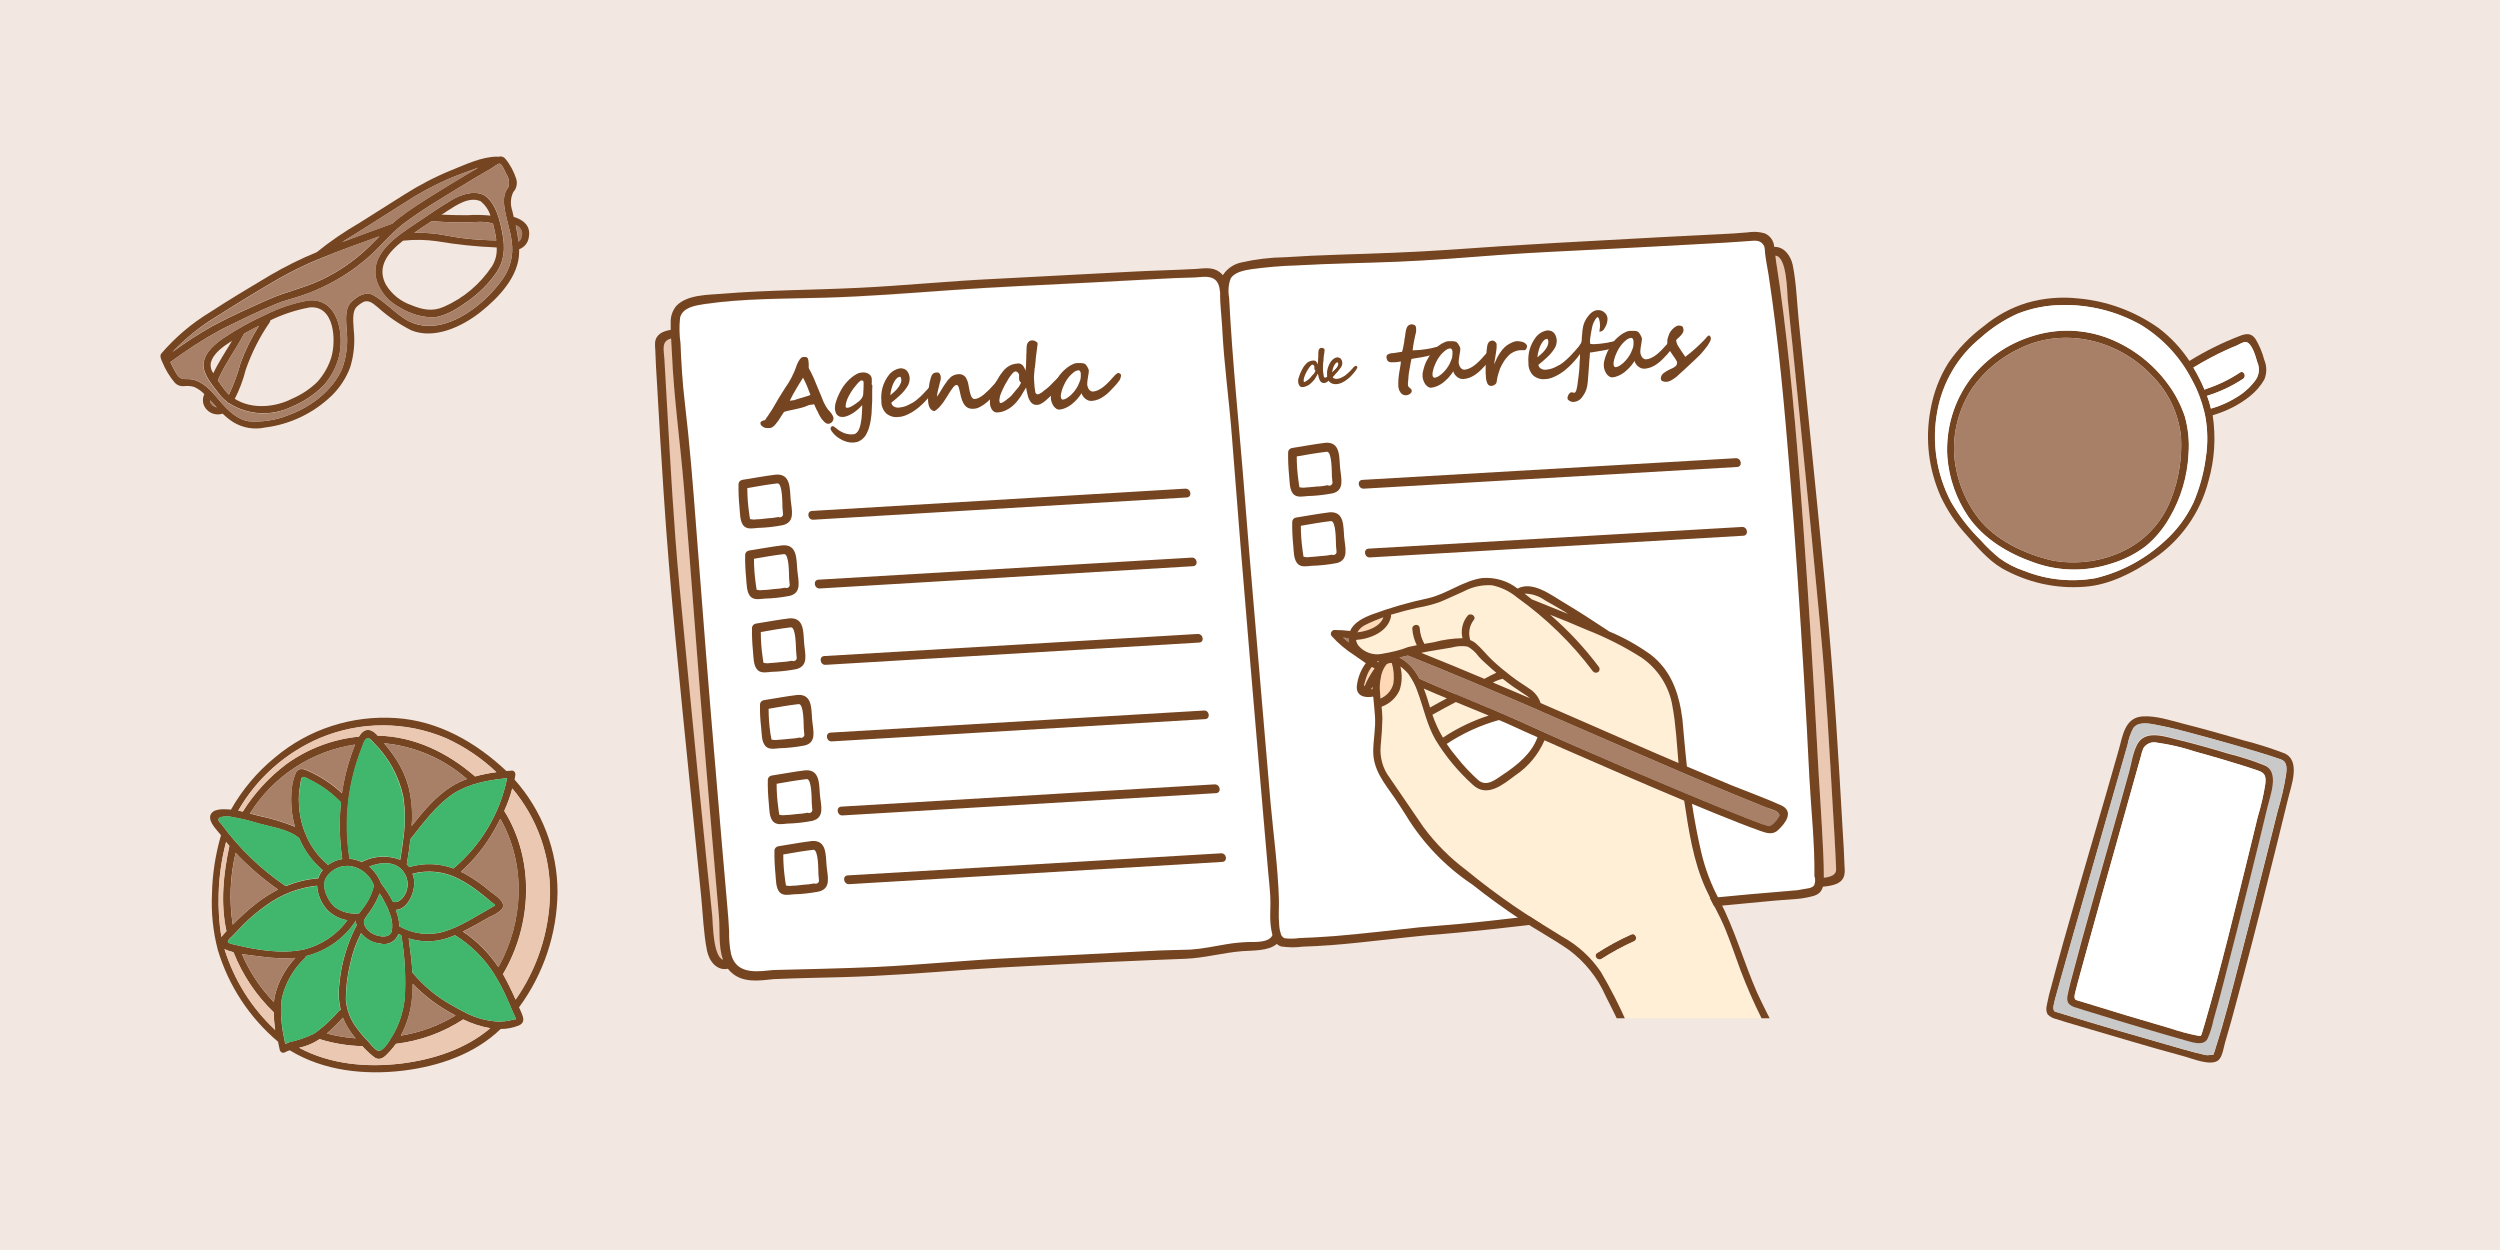 <?xml version="1.0" encoding="utf-8"?>
<!-- Generator: Adobe Illustrator 26.5.0, SVG Export Plug-In . SVG Version: 6.00 Build 0)  -->
<svg version="1.1" id="Layer_1" xmlns="http://www.w3.org/2000/svg" xmlns:xlink="http://www.w3.org/1999/xlink" x="0px" y="0px"
	 viewBox="0 0 1280 640" style="enable-background:new 0 0 1280 640;" xml:space="preserve">
<style type="text/css">
	.st0{fill:#F2E8E1;}
	.st1{fill:#754421;}
	.st2{fill:#EBC8B2;}
	.st3{fill:#A88067;}
	.st4{fill:#41B76D;}
	.st5{fill:#C9C9C9;}
	.st6{fill:#FFFFFF;}
	.st7{clip-path:url(#SVGID_00000174560329930918652130000015254621704212365211_);}
	.st8{fill:#FFEFD6;}
	.st9{fill:#FFD8B5;}
</style>
<rect class="st0" width="1280" height="640"/>
<g transform="translate(2338.346 1236.544)">
	<path class="st1" d="M-2072.6-720.8c12.6-17.1,19.5-37.8,19.7-59c0-21.3-7.9-41.8-22-57.6c0.1-0.7,0.3-1.5,0.4-2.2
		c0.2-1.1-0.5-2.5-1.8-2.4c-0.9,0.1-1.9,0.2-2.8,0.2c-15.6-14.7-34.8-25.7-56.6-27.1c-22.5-1.5-44.7,5.7-61.9,20.2
		c-9.1,7.4-16.7,16.5-22.5,26.7c-0.3,0-0.6-0.1-0.9-0.1c-2.9-0.2-8.8-0.6-9.7,3.3c-0.7,3.3,3.3,7.1,5.1,9.4c0.1,0.2,0.2,0.3,0.4,0.5
		c-2.8,9.7-4.4,19.7-4.6,29.7c-0.5,9.8,0.5,19.6,3,29.1c5.5,18.3,16.2,34.6,30.8,46.9c0.3,1.4,0.6,2.9,0.9,4.3
		c0.3,1,1.3,1.6,2.3,1.3c0,0,0,0,0,0c0.1,0,0.3-0.1,0.4-0.2c0.8-0.4,1.6-0.8,2.4-1c17.3,10.6,38.5,12.8,58.3,10.4
		c18.2-2.3,36.3-8.4,49.7-21.3c3.2,0,6.3-0.6,9.3-1.8C-2068.5-713.4-2071.1-717.1-2072.6-720.8
		C-2072.6-720.7-2072.6-720.7-2072.6-720.8z M-2078.7-838.1c-3.7,18.1-13.4,34.4-27.5,46.2c-7.3-2.7-15.2-2.9-22.6-0.7
		c-0.4-0.5-0.8-1-1.3-1.5c0.1-0.2,0.1-0.3,0.1-0.5c0.7-4,1.3-8.1,1.8-12.3c6.5-8.2,13.3-17.5,22-23.3
		C-2098-835.4-2088.2-837.2-2078.7-838.1L-2078.7-838.1z M-2131.1-726c-0.5,5.6-2,11.1-4.4,16.2c-0.4,0.9-1.3,2.5-2.4,4.4
		c-0.4,0.2-0.7,0.7-0.7,1.2c-2,3.2-4.6,6.3-6.4,5.6c-1.7-0.7-4.2-4-5.4-5.3c-1.8-1.8-3.5-3.8-5-5.9c-3.4-4.3-5.5-9.5-5.9-15
		c0-6.3,0.8-12.5,2.3-18.6c1.1-5.3,3-10.5,5.5-15.4c0.2,0.3,0.4,0.6,0.7,0.8c2.3,2.5,5.5,4.2,8.9,4.5c4,1.2,8.2-0.9,9.5-4.9
		c0.5,0.2,1,0.5,1.5,0.7C-2131.1-747.3-2130.5-736.6-2131.1-726L-2131.1-726z M-2127.6-723.4c0.4-3.1,0.6-6.2,0.6-9.4
		c6.2,6.4,13.4,11.7,21.2,15.8c0.2,0.1,0.5,0.2,0.7,0.4c-8.6,5.2-18.1,8.7-28,10.3C-2130.3-711.6-2128.4-717.4-2127.6-723.4
		L-2127.6-723.4z M-2156.2-704.9c-5-0.4-10-1.2-14.8-2.5c2.9-2.5,5.7-5.2,8.2-8.1c1.4,3.5,3.4,6.8,5.8,9.7
		C-2156.7-705.5-2156.5-705.2-2156.2-704.9L-2156.2-704.9z M-2219.7-757c1.8-1.9,3.6-3.8,5.5-5.7c3.8-3.9,8-7.4,12.4-10.5
		c7.6-5.5,16.5-8.9,25.8-9.9c0.3,4.8,2.3,9.4,5.6,12.8c2.7,2.6,6.2,4.3,9.9,4.9c-5.4,7.5-13.3,12.8-22.3,15c-11.2,2.4-24,0.3-35-2.4
		c-1.3-0.2-2.6-0.6-3.8-1.1C-2222.1-755-2220.3-756.5-2219.7-757L-2219.7-757z M-2217.7-799.9c0.4,0.4,0.8,0.8,1.1,1.2
		c6.3,6.5,13.2,12.4,20.6,17.6c-3.7,1.9-7.3,4.2-10.6,6.7c-4.5,3.5-8.7,7.3-12.6,11.3C-2221.1-775.3-2220.6-787.8-2217.7-799.9
		L-2217.7-799.9z M-2166.4-771.8c-3.9-2.8-7.6-10.5-5.1-15.2c2.8-4.6,8.1-7,13.3-6c5.2,1.1,9.5,4.9,11.3,9.9
		c-0.8,3.4-2.2,6.7-4.2,9.6c-0.9,1.5-2.3,3-3.4,4.6C-2158.6-768.4-2162.9-769.4-2166.4-771.8L-2166.4-771.8z M-2187.3-813.2
		c-6.1-2.5-12.4-4.4-18.9-5.7c-1.4-0.4-2.8-0.8-4.2-1.1c11.9-19.1,31.6-32,53.8-35.3c0,0.1-0.1,0.2-0.1,0.3
		c-2.5,6.3-4.4,12.7-5.7,19.3c-0.3,1.8-0.6,3.5-0.9,5.3c-5.1-4.8-11.1-8.7-17.5-11.5c-2.4-1.1-4.6-1.6-6.1,1
		c-1.5,3.5-2.2,7.2-2.3,10.9C-2189.5-824.3-2188.9-818.6-2187.3-813.2L-2187.3-813.2z M-2129.2-833.8c-1.6-5.8-4.3-11.3-7.8-16.2
		c-1.5-2.1-3-4.1-4.7-6c15.7,1.5,30.6,7.9,42.4,18.3c-2.7,1-5.3,2.2-7.7,3.7c-8.1,5-14.6,12.8-20.6,20.4
		C-2127-820.3-2127.5-827.2-2129.2-833.8L-2129.2-833.8z M-2143.2-784.2c-1.3-3.4-3.4-6.3-6.1-8.7c6.4-2.5,14.5-3,18.3,3.9
		c1.6,2.8,1.8,6.2,0.6,9.2c-1,2.6-3.8,6.1-6.8,4.9C-2138.9-778.2-2140.9-781.3-2143.2-784.2L-2143.2-784.2z M-2137.8-759.6
		c-1.5,4.1-8.1,2.5-10.9,0.4c-2-1.5-4.2-4.3-3-6.7c0.3-0.3,0.5-0.6,0.6-1c0.9-1.3,1.9-2.6,2.8-3.9c1.7-2.6,3.2-5.4,4.3-8.3
		c1.3,1.9,2.4,3.9,3.4,6c0,0.2,0.1,0.4,0.3,0.6c0.6,1.2,1.1,2.5,1.5,3.8C-2137.6-765.9-2137.2-762.7-2137.8-759.6L-2137.8-759.6z
		 M-2131.9-828.9c1.1,6.9,1.1,14,0.2,21c0,0.2-0.1,0.3-0.1,0.5c-0.4,3.7-1,7.4-1.6,11.1c-6.2-2.4-13.1-2.1-19.1,0.8
		c-0.2,0.1-0.4,0.2-0.5,0.4c-1.5-0.7-3-1.2-4.6-1.5c-0.6-0.1-1.1-0.1-1.7-0.2c-2.7-16.6-1.4-33.6,3.7-49.6c0.8-2.6,1.7-5.1,2.7-7.6
		c0.4-1,1.1-3.6,2.1-4.2c1.5-0.9,2.6,0.5,3.4,1.5c0,0,0.1,0.1,0.1,0.1c0.1,0.1,0.2,0.2,0.3,0.3
		C-2139.5-848.9-2134.2-839.4-2131.9-828.9L-2131.9-828.9z M-2184.7-834.3c0.2-1,0.3-3.5,1-4.2s2.7,0.5,3.8,1.1
		c6,2.9,11.5,6.9,16.1,11.7c-1,9.7-0.7,19.4,0.7,29c-2.7,0.4-5.2,1.5-7.3,3c-4.9-4.1-8.8-9.4-11.3-15.3c0-0.2-0.1-0.5-0.3-0.7
		c-2-4.9-3.1-10.2-3.3-15.5C-2185.5-828.2-2185.3-831.3-2184.7-834.3L-2184.7-834.3z M-2133.9-762.3c0-1-0.1-2-0.3-3
		c-0.3-1.8-0.8-3.6-1.5-5.4c6.6-0.2,10.7-10.8,9.1-16.7c-0.2-0.6-0.3-1.2-0.6-1.8c7.9-2.1,16.3-1.2,23.5,2.5c4.1,2.1,8,4.7,11.6,7.6
		c1.7,1.3,3.4,2.7,5.1,4.2c0.7,0.5,1.4,1.1,2.1,1.8c0,0.3-1.9,1.2-2.3,1.5c-7.8,4.4-15.6,9.6-24.3,12.2
		C-2118.9-757.4-2127-758.4-2133.9-762.3L-2133.9-762.3z M-2094.7-763.1c2.4-1.3,4.8-2.7,7.1-4c2.3-0.9,4.4-2.2,6.2-3.9
		c2.7-3.7-3.6-7.2-5.9-9.1c-4.1-3.5-8.5-6.6-13.2-9.2c-0.6-0.3-1.2-0.6-1.9-0.9c6.8-6.1,12.6-13.3,17.1-21.3
		c1.1-1.9,2.1-3.8,3.1-5.8c13.3,23.2,12,52.7-1,75.9c-4.8-7.2-11-13.4-18.2-18.2C-2099.1-760.7-2096.9-761.9-2094.7-763.1
		L-2094.7-763.1z M-2174.6-858.6c20.7-8.7,44-8.7,64.7,0.1c9.5,4.3,18.2,10.2,25.7,17.3c-3.7,0.5-7.3,1.2-10.9,2.2
		c-14.1-12.2-31-20.5-49.9-20.9c-0.9-1.1-2-2-3.3-2.6c-2.9-1.1-4.9,0.7-6.3,3.1c-13.4,1.3-26.3,6.2-37.2,14.1
		c-8.9,6.7-16.4,14.9-22.3,24.3c-0.8-0.2-1.5-0.3-2.3-0.5C-2206.9-838.1-2192.2-851.1-2174.6-858.6L-2174.6-858.6z M-2226.5-816.6
		c-0.1-1.5,1.5-1.6,2.4-1.8c1.4-0.2,2.8-0.2,4.2,0.1c0.3,0.1,0.6,0.2,0.9,0.2c0.8,0.1,1.5,0.3,2.2,0.4c4,0.7,7.8,1.9,11.7,3
		c6.3,1.7,14.7,2.9,19.9,7.3c2.7,6.4,6.8,12,12.1,16.4c-0.6,0.7-1.1,1.4-1.5,2.2c-0.3,0.6-0.6,1.3-0.8,2c-5.7,0.4-11.3,1.8-16.6,4
		c-12.7-8.6-23.8-19.3-32.9-31.7C-2225.3-815-2226.5-816.1-2226.5-816.6z M-2226.4-778.7c0.2-9,1.5-18,3.8-26.8
		c0.6,0.7,1.1,1.4,1.7,2c-3.1,14.1-4.7,29.4-1.5,43.6c-0.9,0.9-1.8,1.9-2.6,3C-2226.2-764-2226.6-771.3-2226.4-778.7L-2226.4-778.7z
		 M-2223.4-750.6c1.5,0.7,3,1.2,4.6,1.6c4.6,11.6,11.6,22.1,20.6,30.7c0.1,3.1,0.3,6.1,0.8,9.1
		C-2209.6-720.5-2218.5-734.8-2223.4-750.6L-2223.4-750.6z M-2197.7-726.4c-0.2,1-0.3,2-0.4,3c-6.9-7.2-12.5-15.5-16.4-24.7
		c3.3,0.6,6.7,0.9,9.7,1.3c5.8,0.9,11.8,1.1,17.7,0.7C-2192.3-740.6-2196-733.8-2197.7-726.4L-2197.7-726.4z M-2191.1-702.5
		c-0.4,0.1-0.8,0.3-1.2,0.4c-0.1-0.7-0.3-1.3-0.4-2c0-0.3,0-0.7-0.2-1c-1-4.5-1.5-9.1-1.6-13.7c0.1-0.3,0.1-0.5,0-0.8
		c0-2,0.2-3.9,0.5-5.9c1.8-7.8,5.9-15,11.8-20.5c0.3-0.3,0.4-0.6,0.5-1c10.5-2.6,19.7-9.1,25.6-18.2h0c-0.1,0.9,0.1,1.7,0.4,2.5
		c-0.1,0.1-0.2,0.3-0.3,0.4c-4.8,9.3-7.7,19.5-8.6,29.9c-0.6,4.3-0.3,8.7,0.7,12.9c-0.3,0.1-0.6,0.3-0.9,0.5
		c-3.3,3.9-7,7.4-11.1,10.5c-0.1,0-0.2,0.1-0.2,0.2c-0.6,0.4-1.3,0.8-1.9,1.2c-3.8,1.8-7.9,3.2-12.1,4.1
		C-2190.5-702.8-2190.9-702.7-2191.1-702.5L-2191.1-702.5z M-2133.1-692c-17.6,2.1-36.3,0.4-52.1-8.1c0.9-0.2,1.8-0.4,2.7-0.7
		c2.6-0.8,5-1.9,7.3-3.4c0.2-0.1,0.3-0.2,0.5-0.3c7.1,2.2,14.5,3.4,21.9,3.6c1.8,2,3.8,3.9,6,5.6c3.3,2.4,5.8-0.5,8.1-3
		c1.1-1.2,2.1-2.5,3.1-3.8c12.3-1.5,24-5.7,34.4-12.5c4.4,2.2,9.1,3.7,13.9,4.5C-2100.1-699.3-2116.7-694-2133.1-692L-2133.1-692z
		 M-2074.1-714.6c0-0.3-2.9,0.4-3.1,0.5c-1.8,0.4-3.7,0.6-5.5,0.6c-0.2,0-0.3,0-0.5,0c-6-0.3-11.8-1.9-17.1-4.7
		c-0.3-0.3-0.6-0.5-1-0.5c-1.6-0.8-3.2-1.7-4.7-2.6c-8.1-4.3-15.2-10.1-21.1-17.2c0,0-0.1-0.1-0.1-0.1c-0.3-5.9-1.2-11.7-1.9-17.5
		c6.3,2,13.1,2,19.4,0c1.5-0.5,2.9-1,4.3-1.6c8,4.9,14.8,11.6,19.9,19.6c2.5,4.1,4.8,8.3,6.7,12.7c0.7,1.6,1.4,3.2,2.1,4.8
		c0,0.2,0.1,0.3,0.2,0.5c0.4,0.8,0.7,1.7,1.1,2.5C-2074.9-716.7-2074.5-715.7-2074.1-714.6L-2074.1-714.6z M-2074.4-724.8
		c-1.8-4.2-3.9-8.4-6.1-12.4c-0.1-0.2-0.2-0.4-0.4-0.6c0,0,0.1-0.1,0.1-0.1c14.9-25.3,16.3-58.3,0.6-83.5c1.7-3.7,3.1-7.6,4.1-11.5
		c12.8,15.2,19.6,34.5,19.3,54.3C-2057.2-759.3-2063.3-740.6-2074.4-724.8L-2074.4-724.8z"/>
	<path class="st2" d="M-2087.4-710.1c-12.7,10.8-29.3,16.1-45.7,18.1c-17.6,2.1-36.3,0.4-52.1-8.1c0.9-0.2,1.8-0.4,2.7-0.7
		c2.6-0.8,5-1.9,7.3-3.4c0.2-0.1,0.3-0.2,0.5-0.3c7.1,2.2,14.5,3.4,21.9,3.6c1.8,2,3.8,3.9,6,5.6c3.3,2.4,5.8-0.5,8.1-3
		c1.1-1.2,2.1-2.5,3.1-3.8c12.3-1.5,24-5.7,34.4-12.5C-2096.9-712.5-2092.2-711-2087.4-710.1z"/>
	<path class="st2" d="M-2056.7-778.5c-0.5,19.3-6.6,38-17.6,53.8c-1.8-4.2-3.9-8.4-6.1-12.4c-0.1-0.2-0.2-0.4-0.4-0.6
		c0,0,0.1-0.1,0.1-0.1c14.9-25.3,16.3-58.3,0.6-83.5c1.7-3.7,3.1-7.6,4.1-11.5C-2063.3-817.7-2056.4-798.4-2056.7-778.5z"/>
	<path class="st2" d="M-2084.2-841.2c-3.7,0.5-7.3,1.2-10.9,2.2c-14.1-12.2-31-20.5-49.9-20.9c-0.9-1.1-2-2-3.2-2.6
		c-2.9-1.1-4.9,0.7-6.3,3.1c-13.4,1.3-26.3,6.2-37.2,14.1c-8.9,6.7-16.4,14.9-22.3,24.3c-0.8-0.2-1.5-0.3-2.3-0.5
		c9.5-16.6,24.2-29.7,41.7-37.2c20.7-8.7,44-8.7,64.7,0.1C-2100.4-854.2-2091.7-848.4-2084.2-841.2z"/>
	<path class="st2" d="M-2222.4-759.7c-0.9,0.9-1.8,1.9-2.6,3c-1.2-7.2-1.6-14.6-1.4-21.9c0.2-9,1.5-18,3.8-26.8
		c0.6,0.7,1.1,1.4,1.7,2C-2223.9-789.2-2225.5-774-2222.4-759.7z"/>
	<path class="st2" d="M-2197.5-709.2c-12.1-11.3-21-25.6-25.9-41.4c1.5,0.7,3,1.2,4.6,1.6c4.6,11.6,11.6,22.1,20.5,30.7
		C-2198.2-715.2-2197.9-712.2-2197.5-709.2z"/>
	<path class="st3" d="M-2187.1-746.1c-5.3,5.5-8.9,12.3-10.6,19.7c-0.2,1-0.3,2-0.4,3c-6.9-7.2-12.5-15.5-16.4-24.7
		c3.3,0.6,6.7,0.9,9.7,1.3C-2198.9-745.9-2192.9-745.7-2187.1-746.1z"/>
	<path class="st3" d="M-2196-781.1c-3.7,1.9-7.3,4.2-10.6,6.7c-4.5,3.5-8.7,7.2-12.6,11.3c-1.8-12.3-1.3-24.8,1.5-36.9
		c0.4,0.4,0.8,0.8,1.1,1.2C-2210.3-792.2-2203.4-786.3-2196-781.1z"/>
	<path class="st3" d="M-2156.5-855.4c0,0.1-0.1,0.2-0.1,0.3c-2.5,6.3-4.4,12.7-5.7,19.3c-0.3,1.8-0.6,3.5-0.9,5.3
		c-5.1-4.8-11.1-8.7-17.5-11.5c-2.4-1.1-4.6-1.6-6.1,1c-1.5,3.5-2.2,7.2-2.3,10.9c-0.4,5.7,0.2,11.3,1.8,16.8
		c-6.1-2.5-12.4-4.4-18.9-5.7c-1.4-0.4-2.8-0.8-4.2-1.1C-2198.4-839.2-2178.7-852.1-2156.5-855.4z"/>
	<path class="st3" d="M-2099.3-837.7c-2.7,1-5.3,2.2-7.7,3.7c-8.1,5-14.6,12.8-20.6,20.4c0.5-6.8,0-13.6-1.6-20.2
		c-1.6-5.8-4.3-11.3-7.8-16.2c-1.5-2.1-3-4.1-4.7-6C-2126-854.5-2111.1-848.1-2099.3-837.7z"/>
	<path class="st3" d="M-2083.1-741.4c-4.8-7.2-11-13.4-18.2-18.2c2.3-1.1,4.4-2.3,6.6-3.5c2.4-1.3,4.8-2.7,7.1-4
		c2.3-0.9,4.4-2.2,6.2-3.9c2.7-3.7-3.6-7.2-5.9-9.1c-4.1-3.5-8.5-6.6-13.2-9.2c-0.6-0.3-1.2-0.6-1.9-0.9
		c6.8-6.1,12.6-13.3,17.1-21.3c1.1-1.9,2.2-3.8,3.1-5.8C-2068.8-794.1-2070.1-764.6-2083.1-741.4z"/>
	<path class="st3" d="M-2156.2-704.9c-5-0.4-10-1.2-14.8-2.5c2.9-2.5,5.7-5.2,8.2-8.1c1.4,3.5,3.4,6.8,5.8,9.7
		C-2156.7-705.5-2156.5-705.2-2156.2-704.9z"/>
	<path class="st3" d="M-2105.1-716.6c-8.6,5.2-18.1,8.7-28,10.3c2.8-5.3,4.6-11.1,5.4-17.1c0.4-3.1,0.6-6.2,0.6-9.4
		c6.2,6.4,13.4,11.7,21.2,15.8C-2105.6-716.9-2105.3-716.7-2105.1-716.6z"/>
	<path class="st4" d="M-2164.7-732.3c-0.6,4.3-0.3,8.7,0.7,12.9c-0.3,0.1-0.6,0.3-0.9,0.5c-3.3,3.9-7,7.4-11.1,10.5
		c-0.1,0-0.2,0.1-0.2,0.2c-0.6,0.4-1.3,0.8-1.9,1.2c-3.8,1.8-7.9,3.2-12.1,4.1c-0.3,0-0.6,0.1-0.9,0.3c-0.4,0.1-0.8,0.3-1.2,0.4
		c-0.1-0.7-0.3-1.3-0.4-2c0-0.3,0-0.7-0.2-1c-1-4.5-1.5-9.1-1.6-13.7c0.1-0.3,0.1-0.5,0-0.8c0-2,0.2-3.9,0.5-5.9
		c1.8-7.8,5.9-15,11.8-20.5c0.3-0.3,0.4-0.6,0.5-1c10.5-2.6,19.7-9.1,25.6-18.2h0c-0.1,0.9,0.1,1.7,0.4,2.5
		c-0.1,0.1-0.2,0.3-0.3,0.4C-2160.9-752.9-2163.8-742.7-2164.7-732.3z"/>
	<path class="st4" d="M-2074.1-714.6c0-0.3-2.9,0.4-3.1,0.5c-1.8,0.4-3.7,0.6-5.5,0.6c-0.2,0-0.3,0-0.5,0c-6-0.3-11.8-1.9-17.1-4.7
		c-0.3-0.3-0.6-0.5-1-0.5c-1.6-0.8-3.2-1.7-4.7-2.6c-8.1-4.3-15.2-10.1-21.1-17.2c0,0-0.1-0.1-0.1-0.1c-0.3-5.9-1.2-11.7-1.9-17.5
		c6.3,2,13.1,2,19.4,0c1.5-0.5,2.9-1,4.3-1.6c8,4.9,14.8,11.6,19.9,19.5c2.5,4.1,4.8,8.3,6.7,12.7c0.7,1.6,1.4,3.2,2.1,4.8
		c0,0.2,0.1,0.3,0.2,0.5c0.4,0.8,0.7,1.7,1.1,2.5C-2074.9-716.8-2074.4-715.7-2074.1-714.6z"/>
	<path class="st4" d="M-2131-726c-0.5,5.6-2,11.1-4.4,16.2c-0.4,0.9-1.3,2.5-2.4,4.4c-0.4,0.2-0.7,0.7-0.7,1.2
		c-2,3.2-4.6,6.3-6.4,5.6c-1.7-0.7-4.2-4-5.4-5.3c-1.8-1.8-3.5-3.8-5-5.9c-3.4-4.3-5.5-9.5-5.9-15c0-6.3,0.8-12.5,2.3-18.6
		c1.1-5.3,3-10.5,5.5-15.4c0.2,0.3,0.4,0.6,0.7,0.8c2.3,2.5,5.5,4.2,8.9,4.5c4,1.2,8.2-0.9,9.5-4.9c0.5,0.2,1,0.5,1.5,0.7
		C-2131.1-747.3-2130.5-736.6-2131-726z"/>
	<path class="st4" d="M-2130.5-779.8c-1,2.6-3.8,6.1-6.8,4.9c-1.6-3.3-3.6-6.4-5.9-9.3c-1.3-3.4-3.4-6.3-6.1-8.7
		c6.4-2.5,14.5-3,18.3,3.9C-2129.5-786.2-2129.3-782.8-2130.5-779.8z"/>
	<path class="st4" d="M-2137.8-759.6c-1.5,4.1-8.1,2.5-10.9,0.4c-2-1.5-4.2-4.3-3-6.7c0.3-0.3,0.5-0.6,0.6-1
		c0.9-1.3,1.9-2.6,2.8-3.9c1.7-2.6,3.2-5.4,4.3-8.3c1.3,1.9,2.4,3.9,3.4,6c0,0.2,0.1,0.4,0.3,0.6c0.6,1.2,1.1,2.5,1.5,3.8
		C-2137.6-765.9-2137.2-762.7-2137.8-759.6z"/>
	<path class="st4" d="M-2146.8-783.1c-0.8,3.4-2.2,6.7-4.2,9.6c-0.9,1.5-2.3,3-3.4,4.6c-4.2,0.5-8.5-0.5-12.1-2.9
		c-3.9-2.8-7.6-10.5-5.1-15.2c2.8-4.6,8.1-7,13.3-6C-2152.9-791.9-2148.6-788.1-2146.8-783.1z"/>
	<path class="st4" d="M-2160.5-765.4c-5.4,7.5-13.3,12.8-22.3,15c-11.2,2.4-24,0.3-35-2.4c-1.3-0.2-2.6-0.6-3.8-1.1
		c-0.5-1,1.4-2.5,1.9-3c1.8-1.9,3.6-3.8,5.5-5.7c3.8-3.9,8-7.4,12.4-10.5c7.6-5.5,16.5-8.9,25.8-9.9c0.3,4.8,2.3,9.4,5.6,12.8
		C-2167.7-767.7-2164.2-766-2160.5-765.4z"/>
	<path class="st4" d="M-2173.2-791.1c-0.6,0.7-1.1,1.4-1.5,2.2c-0.3,0.6-0.6,1.3-0.8,2c-5.7,0.4-11.3,1.8-16.6,4
		c-12.7-8.6-23.8-19.3-32.9-31.7c-0.3-0.4-1.5-1.6-1.5-2.1c-0.1-1.5,1.5-1.6,2.4-1.8c1.4-0.2,2.8-0.2,4.2,0.1
		c0.3,0.1,0.6,0.2,0.9,0.2c0.8,0.1,1.5,0.3,2.2,0.4c4,0.7,7.8,1.9,11.7,3c6.3,1.7,14.7,2.9,19.9,7.3
		C-2182.5-801.2-2178.4-795.5-2173.2-791.1z"/>
	<path class="st4" d="M-2163.1-796.7c-2.7,0.4-5.2,1.5-7.3,3c-4.9-4.1-8.8-9.4-11.3-15.3c0-0.2-0.1-0.5-0.3-0.7
		c-2-4.9-3.1-10.2-3.3-15.5c-0.1-3.1,0.1-6.2,0.7-9.2c0.2-1,0.3-3.5,1-4.2c0.7-0.7,2.7,0.5,3.8,1.1c6,2.9,11.5,6.9,16.1,11.7
		C-2164.8-816-2164.5-806.3-2163.1-796.7z"/>
	<path class="st4" d="M-2131.8-808c0,0.2-0.1,0.3-0.1,0.5c-0.4,3.7-1,7.4-1.6,11.1c-6.2-2.4-13.1-2.1-19.1,0.8
		c-0.2,0.1-0.4,0.2-0.5,0.4c-1.5-0.7-3-1.2-4.7-1.5c-0.6-0.1-1.1-0.1-1.7-0.2c-2.7-16.6-1.4-33.6,3.7-49.6c0.8-2.6,1.7-5.1,2.7-7.6
		c0.4-1,1.1-3.6,2.1-4.2c1.5-0.9,2.6,0.5,3.4,1.5c0,0,0.1,0.1,0.1,0.1c0.1,0.1,0.2,0.2,0.3,0.3c7.6,7.5,12.8,17,15.1,27.4
		C-2130.9-822-2130.8-814.9-2131.8-808z"/>
	<path class="st4" d="M-2078.7-838.1c-3.7,18.1-13.4,34.4-27.5,46.2c-7.3-2.7-15.2-2.9-22.6-0.7c-0.4-0.5-0.8-1-1.3-1.5
		c0.1-0.2,0.1-0.3,0.1-0.5c0.7-4,1.3-8.1,1.8-12.3c6.5-8.2,13.3-17.5,22-23.3C-2098-835.5-2088.2-837.2-2078.7-838.1z"/>
	<path class="st4" d="M-2084.7-773.2c0,0.3-1.9,1.2-2.3,1.5c-7.8,4.4-15.6,9.6-24.3,12.2c-7.6,2.1-15.7,1.2-22.6-2.7
		c0-1-0.1-2-0.3-3c-0.3-1.8-0.8-3.6-1.5-5.4c6.6-0.2,10.7-10.8,9.1-16.7c-0.2-0.6-0.3-1.2-0.6-1.8c7.9-2.1,16.3-1.2,23.5,2.5
		c4.1,2.1,8,4.7,11.6,7.6c1.7,1.3,3.4,2.7,5.1,4.1C-2086.1-774.4-2085.4-773.9-2084.7-773.2z"/>
</g>
<g transform="translate(2661.226 1245.415)">
	<path class="st1" d="M-1491.8-859.8c-6.9-2.6-13.8-4.8-20.9-6.6c-10.2-3-20.5-5.9-30.8-8.5c-6.6-1.7-14-4.2-20.9-3.7
		c-9,0.7-10,10-12,17c-2.1,7.3-4.2,14.7-6.3,22c-9.8,34-20,67.9-29,102c-0.3,1.1-0.6,2.2-0.8,3.3c-0.4,2.5-2,6.2-0.1,8.5
		c1.2,1.1,2.8,1.9,4.4,2.2c3,1,6,1.9,9.1,2.8c9.5,2.8,19,5.6,28.5,8.4c9.3,2.7,18.5,5.4,27.9,7.9c4,1.1,13.5,5.1,17.3,1.9
		c2.1-1.8,2.7-6.6,3.4-9c2.1-7.1,4.1-14.3,6-21.5c5.3-19.6,10.4-39.3,15.3-59.1c3.7-14.6,7.3-29.3,10.9-44
		C-1488.3-842.8-1482.9-856.1-1491.8-859.8z M-1490.7-849.1c-1,6.5-2.5,12.9-4.4,19.2c-1.8,7.2-3.6,14.4-5.4,21.6
		c-4.7,18.8-9.5,37.6-14.4,56.4c-3.7,14.3-7.3,28.7-11.8,42.7c-0.3,1.4-0.8,2.7-1.4,4c-0.1-0.3-2.5,0.1-3.1,0.1
		c-0.5-0.1-1.1-0.2-1.6-0.3c-6.7-1.5-13.2-3.5-19.8-5.4c-17.3-4.9-34.6-9.9-51.7-15.2c-1.1-0.3-2.2-0.7-3.2-1
		c-0.6-0.1-1.2-0.3-1.8-0.6c-1.3-1.2,0-4.5,0.3-6.1v0c0-0.1,0.1-0.6,0.2-0.8c0.2-0.7,0.4-1.4,0.6-2.1c0.6-2.2,1.2-4.4,1.8-6.5
		c1.9-6.7,3.8-13.5,5.7-20.2c5.3-18.5,10.6-37.1,15.9-55.6c4.3-15,8.6-30,12.9-45c0.5-3.1,1.5-6,3-8.7c2.5-3.4,7.8-2.4,11.5-1.7
		c8.4,1.6,16.7,3.9,24.9,6.1c9.4,2.6,18.8,5.3,28.1,8.1c3.2,1,6.3,1.9,9.4,3c0.9,0.2,1.8,0.6,2.6,1
		C-1490.2-854.8-1490.4-851.5-1490.7-849.1L-1490.7-849.1z"/>
	<path class="st5" d="M-1492.5-856.2c-0.8-0.4-1.7-0.7-2.6-1c-3.1-1.1-6.3-2.1-9.4-3c-9.3-2.9-18.7-5.6-28.1-8.1
		c-8.2-2.2-16.5-4.6-24.9-6.1c-3.6-0.7-9-1.7-11.5,1.7c-1.4,2.7-2.4,5.7-3,8.7c-4.3,15-8.6,30-12.9,45
		c-5.3,18.5-10.6,37.1-15.9,55.6c-1.9,6.7-3.8,13.5-5.7,20.2c-0.6,2.2-1.2,4.4-1.8,6.5c-0.2,0.7-0.4,1.4-0.6,2.1
		c-0.1,0.2-0.2,0.8-0.2,0.8v0c-0.3,1.5-1.5,4.8-0.3,6.1c0.6,0.3,1.2,0.5,1.8,0.6c1.1,0.3,2.2,0.7,3.2,1
		c17.2,5.3,34.5,10.3,51.7,15.2c6.6,1.9,13.2,3.8,19.8,5.4c0.5,0.1,1.1,0.2,1.6,0.3c0.6,0.1,3-0.4,3.1-0.1c0.6-1.3,1.1-2.6,1.4-4
		c4.5-14.1,8-28.5,11.8-42.7c4.9-18.8,9.7-37.6,14.4-56.4c1.8-7.2,3.6-14.4,5.4-21.6c1.9-6.3,3.4-12.7,4.4-19.2
		C-1490.4-851.5-1490.2-854.7-1492.5-856.2z M-1500.3-832.4c-3,12.3-6,24.6-9,36.9c-4.3,17.3-8.7,34.7-13.3,51.9
		c-1.8,6.7-3.5,13.4-5.4,20c-0.6,3.4-1.7,6.7-3.1,9.8c-2.2,3.9-8.1,1.6-11.5,0.7c-7.6-2.1-15.2-4.3-22.7-6.6c-8.3-2.5-16.6-5-25-7.6
		c-2.7-0.8-5.3-1.6-8-2.5c-1.4-0.3-2.8-1-3.8-2c-1.7-2.1-0.3-5.3,0.1-7.7c0.2-1,0.4-1.9,0.7-2.9c7.7-29.5,16.2-58.8,24.5-88.1
		c1.9-6.8,3.8-13.6,5.7-20.4c1.3-4.7,2.2-12.9,6-16.2c4.8-4.2,13.3-1.2,18.6,0.1c8.8,2.1,17.5,4.6,26.1,7.2
		c6.4,1.6,12.7,3.6,18.8,6.1C-1494.1-850-1498.9-838.1-1500.3-832.4L-1500.3-832.4z"/>
	<path class="st1" d="M-1501.5-853.4c-6.1-2.5-12.4-4.5-18.8-6.1c-8.6-2.6-17.3-5.1-26.1-7.2c-5.3-1.3-13.8-4.3-18.6-0.1
		c-3.7,3.3-4.7,11.4-6,16.2c-1.9,6.8-3.8,13.6-5.7,20.4c-8.2,29.3-16.8,58.6-24.5,88.1c-0.2,1-0.5,1.9-0.7,2.9
		c-0.4,2.3-1.8,5.6-0.1,7.7c1,1,2.4,1.7,3.8,2c2.6,0.9,5.3,1.7,8,2.5c8.3,2.6,16.6,5.1,25,7.6c7.6,2.2,15.1,4.5,22.7,6.6
		c3.4,0.9,9.3,3.2,11.5-0.7c1.4-3.1,2.4-6.4,3.1-9.8c1.9-6.6,3.7-13.3,5.4-20c4.5-17.3,8.9-34.6,13.2-51.9c3.1-12.3,6-24.6,9-36.9
		C-1498.9-838.1-1494.1-850-1501.5-853.4z M-1501.4-843.9c-0.9,5.7-2.2,11.3-3.9,16.9c-1.5,6-2.9,12.1-4.4,18.1
		c-7.2,29.2-14.2,58.5-22.6,87.4c-0.5,1.7-1,3.4-1.5,5c-0.7,1.9-0.3,1.6-2.6,1.3c-4.5-0.9-9-2.1-13.4-3.6
		c-14.9-4.3-29.8-8.8-44.6-13.4c-1-0.3-2-0.6-3-0.9c-0.4-0.2-0.9-0.2-1.3-0.6c-0.9-1,0.1-3.7,0.4-5.1c0.1-0.2,0.1-0.5,0.2-0.7
		c0.1-0.6,0.3-1.1,0.4-1.7c0.5-1.8,1-3.7,1.5-5.5c1.6-5.7,3.1-11.4,4.7-17.1c4.4-15.9,8.8-31.8,13.3-47.6
		c3.8-13.6,7.6-27.1,11.4-40.7c0.6-2,1.1-4,1.7-6c0.3-1.4,0.7-2.8,1.3-4.2c1.5-2.3,4.3-3.5,7-2.8c6.6,0.9,13,2.5,19.3,4.5
		c8.1,2.2,16.2,4.6,24.2,7.1c2.8,0.9,5.7,1.8,8.5,2.8C-1501.4-849.5-1501-847.7-1501.4-843.9L-1501.4-843.9z"/>
	<path class="st6" d="M-1501.4-844c-0.9,5.7-2.2,11.3-3.9,16.9c-1.5,6-2.9,12.1-4.4,18.1c-7.2,29.2-14.2,58.5-22.6,87.4
		c-0.5,1.7-1,3.4-1.5,5c-0.7,1.9-0.3,1.6-2.6,1.3c-4.5-0.9-9-2.1-13.4-3.6c-14.9-4.3-29.8-8.8-44.6-13.4c-1-0.3-2-0.6-3-0.9
		c-0.4-0.2-0.9-0.2-1.3-0.6c-0.9-1,0.1-3.7,0.4-5.1c0.1-0.2,0.1-0.5,0.2-0.7c0.1-0.6,0.3-1.1,0.4-1.7c0.5-1.8,1-3.7,1.5-5.5
		c1.6-5.7,3.1-11.4,4.7-17.1c4.4-15.9,8.8-31.8,13.3-47.6c3.8-13.6,7.6-27.1,11.4-40.7c0.6-2,1.1-4,1.7-6c0.3-1.4,0.7-2.8,1.3-4.2
		c1.5-2.3,4.3-3.5,7-2.8c6.6,0.9,13,2.4,19.3,4.5c8.1,2.2,16.2,4.6,24.2,7.1c2.8,0.9,5.7,1.8,8.5,2.8
		C-1501.4-849.6-1501-847.8-1501.4-844z"/>
</g>
<g>
	<path class="st3" d="M110.9,208.7c-1-0.3-1.8-0.8-2.5-1.4c-0.6-0.6-0.9-1.4-0.8-2.3C108.7,206.2,109.8,207.5,110.9,208.7z"/>
	<path class="st3" d="M267.3,120.8c-0.1,1.2-0.7,2.3-1.7,3c-0.4-2.8-0.9-5.7-1.5-8.5C266.4,116,267.8,118.4,267.3,120.8z"/>
	<g transform="translate(2301.912 1199.599)">
		<path class="st1" d="M-2044.7-1080.1c-1.3-6.7-3.2-15.4-9.2-19.5c-0.1-0.1-0.3-0.2-0.4-0.2l0,0c-5.1-2.4-11.6-0.2-16.2,2.5
			c-6.4,3.8-12.5,8.1-18.7,12.2c-9.8,6.6-24.2,15.8-19.7,29.7c2,5.7,6.2,10.4,11.6,13.2c5.1,3.2,11.1,5,17.1,5.1
			c6.5-0.5,13-4.8,18.1-8.5c5.3-3.8,10-8.4,13.8-13.7C-2043.6-1065.9-2043.2-1072.4-2044.7-1080.1z M-2072.9-1091.6
			c4.7-3,11.2-7.5,17-5c2.4,1.9,4.2,4.5,5.1,7.4c-3.9-0.4-7.9-0.5-11.9-0.2c-4.4,0-8.8-0.1-13.2-0.3
			C-2074.8-1090.3-2073.8-1090.9-2072.9-1091.6L-2072.9-1091.6z M-2050-1063.3c-6,9.1-14.5,16.3-24.5,20.7c-6,2.7-11,1.6-16.9-0.8
			c-5.4-1.9-9.9-5.5-12.9-10.4c-5.1-9.4,1.5-17,8.8-22.6c0.1,0,0.2,0,0.3,0c5.6-0.6,11.3-0.5,16.9,0.3c10.1,1.7,20.4,2.8,30.7,3.2
			C-2047.4-1069.5-2048.2-1066.2-2050-1063.3L-2050-1063.3z M-2047.8-1076.5c-5.3-0.1-10.6-0.4-15.9-1c-4.9-0.5-9.6-1.6-14.4-2.3
			c-3.9-0.5-7.8-0.7-11.7-0.6c0.1,0,0.1-0.1,0.1-0.1c2.9-2,5.9-4,8.9-5.9c5.5,0.5,11,0.7,16.5,0.7c4.8,0,10.2-1,14.8,0.6
			c0.4,1.5,0.7,3,1,4.3C-2048.2-1079.3-2048-1077.9-2047.8-1076.5L-2047.8-1076.5z"/>
		<path class="st1" d="M-2144-1045.8c-7.7,1.4-15.2,3.9-22.1,7.4c-7.1,3.2-14,7-20.5,11.3c-4.7,3.1-10.7,7.8-11.1,13.9
			c-0.4,5.3,5.1,11.5,8.1,15.4c1.1,1.4,2.3,2.6,3.7,3.7c0.3,0.5,0.8,0.9,1.4,1c9.6,6.1,21.6,6.7,31.8,1.8
			c6.1-2.5,11.7-6.2,16.4-10.9c3.8-4.2,6.5-9.2,7.9-14.7C-2125.5-1028.2-2128.7-1047.2-2144-1045.8z M-2192.7-1008.5
			c-1.1-1.5-1.6-3.4-1.3-5.2c1.2-5.1,6.5-8.6,10.9-11.4C-2186.4-1019.6-2190-1014.2-2192.7-1008.5L-2192.7-1008.5z M-2186.6-999.6
			c-1.4-1.7-2.6-3.5-3.8-5.3c3.6-8.3,9.3-15.9,13.5-23.9c2.5-1.4,5-2.7,7.6-4c-3.8,6-7,12.4-9.4,19c-1.5,5.6-3.5,11-6,16.3
			C-2185.4-998.2-2186-998.9-2186.6-999.6L-2186.6-999.6z M-2132.3-1016.6c-1.4,4.6-3.9,8.9-7.1,12.5c-3.8,3.7-8.2,6.6-13.1,8.7
			c-8.8,4.5-20.8,5.4-29.2,0c2.4-4.7,4.3-9.7,5.6-14.9c3-8.6,7.1-16.8,12.3-24.3c0.2-0.3,0.3-0.7,0.3-1c6.4-3.1,13.1-5.3,20.1-6.6
			C-2130.6-1043.4-2129.7-1025.2-2132.3-1016.6L-2132.3-1016.6z"/>
		<path class="st1" d="M-2038.7-1088.5c-0.1,0-0.1,0-0.2,0c-0.2-1-0.5-2.1-0.7-3.1c-1.1-3.2-1-6.6,0.5-9.7c1.7-1.8,2.2-4.4,1.5-6.7
			c-1.2-3.7-3-7.2-5.5-10.2c-0.8-1.1-2.3-1.6-3.7-1.1c-0.2,0-0.3-0.1-0.5-0.1c-8,0-16.1,4-23.4,6.9c-8.4,3.4-16.4,7.6-24,12.4
			c-7.8,4.9-15.5,9.8-23.3,14.7c-7.6,4.4-14.9,9.4-21.7,14.9c-8.3,3.4-16.3,7.4-24,11.9c-10.3,6.1-20.6,12.3-30.6,18.8
			c-9.4,5.7-17.9,12.9-25.1,21.3c-1,1.2,0.4,3.8,0.6,4.3c1.6,3.9,3.8,7.5,6.5,10.7c1.2,1.2,2.9,1.8,4.6,1.6c1.8-0.2,3.7-0.1,5.4,0.5
			c1.9,0.9,3.6,2.1,5,3.6c-1.3,2.7-0.8,5.9,1.3,8c2.1,2.2,5.3,2.9,8.1,2c1.7,1.7,3.5,3.1,5.5,4.4c4.8,2.9,10.6,3.9,16.1,2.7
			c13-1.6,25-7.4,34.4-16.5c4.1-4.1,7.3-9,9.3-14.4c1.9-6.2,2.5-12.7,1.8-19.1c-0.1-3.3-1.1-9.2,1.5-11.8c1.1-1.1,2.4-2,3.9-2.7
			c3-0.8,5,1.5,7.1,3.1c5.1,4.6,10.8,8.5,16.9,11.6c12,4.9,26.3-2,35.6-9.4c9.2-7.3,19.7-18.3,19.7-30.8c0-0.4,0-0.9,0-1.3
			c2.8-1,4.7-3.5,5-6.5C-2030.2-1084-2033.9-1087-2038.7-1088.5z M-2116.4-1082.1c7.4-4.7,14.7-9.3,22.1-14c7-4.6,14.4-8.5,22-11.9
			c3.8-1.6,7.7-3,11.5-4.4c1.3-0.5,2.5-0.9,3.8-1.4c-5,2.9-10,5.9-14.9,8.9c-7.4,4.5-14.9,9.1-22,14.1c-2.5,1.8-5,3.7-7.3,5.8
			c-0.1,0-0.2,0-0.2,0c-8.4,3.1-16.9,6.1-25.3,9.3C-2123.3-1077.8-2119.8-1079.9-2116.4-1082.1L-2116.4-1082.1z M-2190.5-1037.9
			c10.1-6.4,20.3-12.7,30.7-18.7c6.8-3.9,13.9-7.4,21.2-10.4c0.4,0,0.8-0.2,1.1-0.4c9.8-4.1,19.9-7.6,29.9-11.2
			c-1.8,1.8-3.7,3.7-5.6,5.6c-7.1,6.8-15.3,12.5-24.2,16.7c-8.8,4.2-18.3,6.1-27.2,10.1c-9.6,4.3-19.4,8.6-28.6,13.6
			c-7.1,4-14,8.5-20.5,13.3C-2206.8-1026.6-2199-1032.8-2190.5-1037.9L-2190.5-1037.9z M-2193.5-992.4c-0.6-0.6-0.9-1.4-0.8-2.3
			c1.1,1.3,2.3,2.5,3.4,3.7C-2192-991.2-2192.8-991.7-2193.5-992.4L-2193.5-992.4z M-2043-1101.6c-0.9,2.2-1.1,4.6-0.8,6.9
			c0.6,6.4,3.2,12.5,3.9,18.9c1,6.7-0.7,13.5-4.6,19c-3.7,5.2-8.1,9.9-13.1,13.8c-10.5,8.5-25.2,14.6-37.5,6.4
			c-5.4-3.6-9.9-8.5-15.5-11.8c-4-2.4-8.9,0.7-11.8,3.8c-3.2,3.5-2.2,10-2,14.4c0.7,6.6-0.1,13.3-2.4,19.5
			c-5,11.3-16.2,19.6-27.6,23.7c-6.4,2.6-13.3,3.6-20.2,3.1c-7.3-1.2-12.6-7.8-17-13c-3.9-4.6-8.5-8.8-14.8-8.6
			c-3.5,0.1-4.4-1.3-6-4.2c-0.9-1.5-1.6-3-2.3-4.5c8.1-6,16.6-11.5,25.5-16.4c9.4-4.7,19-9.4,28.7-13.4c4.3-1.8,8.8-2.8,13.2-4.3
			c4.7-1.6,9.4-3.6,13.8-5.9c8.3-4.2,16-9.7,22.8-16.1c3.9-3.8,7.5-7.9,11.5-11.5c0.1-0.1,0.1-0.1,0.2-0.2c1.1-1,2.2-1.9,3.3-2.8
			c5.9-4.4,12-8.5,18.3-12.3c6-3.7,12-7.4,18-11c3-1.8,6.1-3.5,9.1-5.3c0.9-0.5,3.4-2.6,4.3-2.4c1.2,0.3,2.7,4.1,3.2,5.1
			c1.3,1.9,1.8,4.2,1.3,6.5C-2041.7-1103.4-2042.6-1102.5-2043-1101.6L-2043-1101.6z M-2034.7-1078.8c-0.1,1.2-0.7,2.3-1.7,3
			c-0.4-2.8-0.9-5.7-1.5-8.5C-2035.5-1083.6-2034.1-1081.2-2034.7-1078.8L-2034.7-1078.8z"/>
		<path class="st3" d="M-2057-1113.7c-5,2.9-10,5.9-14.9,8.9c-7.4,4.5-14.9,9.1-22,14.1c-2.5,1.8-5,3.7-7.3,5.8c-0.1,0-0.2,0-0.2,0
			c-8.4,3.1-16.9,6.1-25.3,9.3c3.4-2.2,6.8-4.3,10.2-6.5c7.4-4.7,14.7-9.3,22.1-14c7-4.6,14.4-8.5,22-11.9c3.8-1.6,7.7-3,11.5-4.4
			C-2059.5-1112.8-2058.3-1113.3-2057-1113.7z"/>
		<path class="st3" d="M-2107.6-1078.7c-1.8,1.8-3.7,3.7-5.6,5.6c-7.1,6.8-15.3,12.5-24.2,16.7c-8.8,4.2-18.3,6.1-27.2,10.1
			c-9.6,4.3-19.4,8.6-28.6,13.6c-7.1,4-14,8.5-20.5,13.3c6.9-7.1,14.7-13.3,23.2-18.4c10.1-6.4,20.3-12.7,30.7-18.7
			c6.8-3.9,13.9-7.4,21.2-10.4c0.4,0,0.8-0.2,1.1-0.4C-2127.7-1071.6-2117.6-1075.1-2107.6-1078.7z"/>
		<path class="st3" d="M-2042.8-1110.7c-0.5-1-2-4.8-3.2-5.1c-0.9-0.2-3.4,1.9-4.3,2.4c-3.1,1.7-6.1,3.5-9.1,5.3
			c-6.1,3.6-12.1,7.2-18,11c-6.3,3.8-12.4,7.9-18.3,12.3c-1.1,0.9-2.2,1.8-3.3,2.8c-0.1,0.1-0.1,0.1-0.2,0.2
			c-4,3.6-7.6,7.7-11.5,11.5c-6.8,6.4-14.4,11.9-22.8,16.1c-4.5,2.3-9.1,4.2-13.8,5.9c-4.4,1.5-8.9,2.5-13.2,4.3
			c-9.7,4-19.3,8.7-28.7,13.4c-8.9,4.9-17.4,10.3-25.5,16.4c0.8,1.5,1.5,3.1,2.3,4.5c1.7,2.9,2.6,4.4,6,4.2c6.3-0.3,10.9,4,14.8,8.6
			c4.4,5.2,9.8,11.9,17,13c6.9,0.5,13.8-0.5,20.2-3.1c11.4-4.1,22.7-12.4,27.6-23.7c2.3-6.2,3.2-12.9,2.4-19.5
			c-0.2-4.3-1.2-10.8,2-14.4c2.8-3.1,7.7-6.1,11.8-3.8c5.5,3.2,10.1,8.2,15.5,11.8c12.3,8.1,27,2.1,37.5-6.4c5-4,9.4-8.6,13.1-13.8
			c3.9-5.5,5.6-12.3,4.6-19c-0.7-6.4-3.2-12.5-3.9-18.9c-0.3-2.3,0-4.7,0.8-6.9c0.4-0.9,1.3-1.7,1.5-2.6
			C-2041-1106.5-2041.5-1108.8-2042.8-1110.7z M-2128.5-1016.8c-1.4,5.5-4.2,10.5-7.9,14.7c-4.7,4.7-10.2,8.4-16.4,10.9
			c-10.2,4.9-22.2,4.3-31.8-1.8c-0.6-0.1-1.1-0.5-1.4-1c-1.4-1.1-2.6-2.4-3.7-3.7c-3.1-3.9-8.5-10.1-8.1-15.4
			c0.5-6.1,6.5-10.8,11.1-13.9c6.5-4.3,13.4-8.1,20.5-11.3c7-3.5,14.5-6,22.1-7.4C-2128.7-1047.2-2125.5-1028.2-2128.5-1016.8
			L-2128.5-1016.8z M-2048.2-1059.3c-3.8,5.3-8.5,9.9-13.8,13.7c-5.1,3.7-11.6,8-18.1,8.5c-6.1-0.1-12-1.9-17.1-5.1
			c-5.4-2.8-9.5-7.5-11.6-13.2c-4.5-13.9,10-23.1,19.7-29.7c6.1-4.2,12.3-8.4,18.7-12.2c4.6-2.7,11.1-4.9,16.2-2.5l0,0
			c0.1,0.1,0.3,0.1,0.4,0.2c6,4.1,7.9,12.8,9.2,19.5C-2043.2-1072.4-2043.6-1065.9-2048.2-1059.3L-2048.2-1059.3z"/>
		<path class="st3" d="M-2047.8-1076.5c-5.3-0.1-10.6-0.4-15.9-1c-4.9-0.5-9.6-1.6-14.4-2.3c-3.9-0.5-7.8-0.7-11.7-0.6
			c0,0,0.1-0.1,0.1-0.1c2.9-2,5.9-4,8.9-5.9c5.5,0.5,11,0.7,16.5,0.7c4.8,0,10.2-1,14.8,0.6c0.4,1.5,0.7,3,1,4.3
			C-2048.2-1079.3-2048-1077.9-2047.8-1076.5z"/>
		<path class="st3" d="M-2169.3-1032.9c-3.8,6-7,12.4-9.4,19c-1.5,5.6-3.5,11-6,16.3c-0.7-0.6-1.3-1.3-1.9-2
			c-1.4-1.7-2.6-3.5-3.8-5.3c3.6-8.3,9.3-15.9,13.5-23.9C-2174.4-1030.3-2171.8-1031.6-2169.3-1032.9z"/>
	</g>
</g>
<g transform="translate(2619.49 1200.207)">
	<path class="st1" d="M-1579.3-1028c-12.3,3.8-23.1,11.3-31.1,21.4c-8.8,11.6-13.1,26.1-12.1,40.6c0.9,10.8,4.6,21.3,10.7,30.3
		c8.1,11.7,20.7,19.1,33.9,23.6c12.7,4.5,26.4,4.6,39.2,0.5c6.4-1.9,12.4-4.9,17.7-8.9c5-4.1,9.1-9.1,12.3-14.7
		c5.8-9.9,9.1-21.2,9.7-32.7c0.5-6.4-0.2-12.9-1.9-19.1c-2-5.9-4.9-11.5-8.6-16.5c-7.6-10.4-18-18.5-30-23.3
		C-1552.2-1031.8-1566.2-1032.3-1579.3-1028z M-1517.7-1007.9c8.5,8.4,13.7,19.6,14.9,31.4c0.6,10.7-1.1,21.5-5,31.5
		c-4.3,11.5-12.7,21-23.7,26.5c-11.6,5.8-24.8,7.6-37.5,5.2c-13.6-3.2-28.8-10.3-37.5-21.5c-7.1-9.2-11.4-20.3-12.4-31.9
		c-0.9-12.4,2.5-24.8,9.4-35.1c6.3-8.7,14.7-15.7,24.5-20.2C-1562.2-1033-1534.6-1026-1517.7-1007.9L-1517.7-1007.9z"/>
	<path class="st1" d="M-1472.5-1028.3c-9.1,3.5-17.8,7.8-26,12.9c-4.3-6.5-9.7-12.3-16-17c-12.1-8.5-26.2-13.7-40.9-15
		c-8.9-1-17.9-0.2-26.5,2.3c-8,2.5-15.4,6.5-21.9,11.9c-7,5.2-13.1,11.5-18,18.6c-4.7,7.4-7.8,15.7-9.3,24.4
		c-2.8,15-0.9,30.4,5.3,44.3c3.3,7,7.6,13.5,12.8,19.2c5.5,6.2,11.2,13.1,18.4,17.4c12.9,7.3,27.7,10.7,42.5,9.5
		c12.6-0.9,24.6-7.1,34.9-14.1c14.1-9.4,24.3-23.7,28.5-40.2c3.1-10.9,3.8-22.3,2.1-33.5c6.9-2,13.3-5.2,18.9-9.6
		c3-2.4,5.6-5.3,7.5-8.6c1.4-3.2,1.4-6.9,0-10.2c-1-3.8-2.5-7.4-4.5-10.7C-1466.8-1029.7-1469.3-1029.5-1472.5-1028.3z
		 M-1490.4-986.7c1.3,6.9,1.3,14,0.2,20.9c-1.1,7.9-3.2,15.6-6.3,22.9c-3.5,7.5-8.5,14.2-14.7,19.7c-10,9.2-22.1,15.8-35.4,19
		c-12.3,2.2-24.9,0.9-36.5-3.7c-4.5-1.5-8.8-3.7-12.7-6.5c-3.4-2.8-6.7-5.9-9.6-9.2c-5.9-5.8-11-12.4-15.2-19.6
		c-7.5-14.3-10-30.7-7-46.6c2.7-14.7,10.5-28,22.1-37.4c5.7-5.1,12.1-9.3,19-12.4c7.1-2.8,14.6-4.3,22.2-4.4
		c14.2-0.4,28.3,3.1,40.6,10.1c11.1,6.8,20.2,16.4,26.2,28c2.8,5.1,5,10.6,6.4,16.4C-1490.7-988.7-1490.6-987.8-1490.4-986.7
		L-1490.4-986.7z M-1463.8-1014.9c1.5,3.3,1,7.1-1.3,9.9c-1.9,2.5-4.2,4.7-6.8,6.6c-4.8,3.3-10,5.8-15.6,7.4c-0.5-2.3-1.2-4.5-2-6.6
		c0.1,0,0.2,0,0.2,0c6.4-2,12.6-4.9,18.2-8.6c2-1.2,0.5-4.5-1.5-3.3c-5.4,3.6-11.2,6.4-17.3,8.4c-0.3,0.1-0.6,0.2-0.8,0.5
		c-1.7-4-3.6-7.8-5.8-11.4c5.6-3.4,11.3-6.5,17.3-9.2c1.6-0.7,3.1-1.4,4.7-2c1-0.4,3.7-2.1,4.8-1.9
		C-1466.5-1024.8-1464.6-1017.6-1463.8-1014.9L-1463.8-1014.9z"/>
	<path class="st6" d="M-1463.8-1014.9c1.5,3.3,1,7.1-1.3,9.9c-1.9,2.5-4.2,4.7-6.8,6.6c-4.8,3.3-10,5.8-15.6,7.4
		c-0.5-2.3-1.2-4.5-2-6.6c0.1,0,0.2,0,0.2,0c6.4-2,12.6-4.9,18.2-8.6c2-1.2,0.5-4.5-1.5-3.3c-5.4,3.6-11.2,6.4-17.3,8.4
		c-0.3,0.1-0.6,0.2-0.8,0.5c-1.7-4-3.6-7.8-5.8-11.4c5.6-3.4,11.3-6.5,17.3-9.2c1.6-0.7,3.1-1.4,4.7-2c1-0.4,3.7-2.1,4.8-1.9
		C-1466.5-1024.8-1464.6-1017.6-1463.8-1014.9z"/>
	<path class="st6" d="M-1564.2-1044c-7.6,0.1-15.1,1.6-22.2,4.4c-6.9,3.1-13.4,7.3-19,12.4c-11.6,9.4-19.4,22.7-22.1,37.4
		c-3,15.9-0.5,32.3,7,46.6c4.2,7.2,9.3,13.8,15.2,19.6c2.9,3.3,6.2,6.4,9.6,9.2c3.9,2.8,8.2,5,12.7,6.5c11.6,4.6,24.2,5.9,36.5,3.7
		c13.2-3.2,25.4-9.7,35.4-19c6.1-5.5,11.1-12.2,14.7-19.7c3.1-7.3,5.3-15,6.3-22.9c1.1-6.9,1-14-0.2-20.9c-0.3-1.1-0.4-2-0.6-2.9
		c-1.4-5.7-3.5-11.2-6.4-16.4c-6-11.6-15.1-21.3-26.2-28C-1535.9-1040.9-1549.9-1044.4-1564.2-1044z M-1539.4-1026.8
		c12,4.8,22.4,12.9,30,23.3c3.7,5,6.6,10.6,8.6,16.5c1.7,6.2,2.4,12.6,1.9,19.1c-0.5,11.5-3.8,22.7-9.7,32.7
		c-3.2,5.6-7.3,10.6-12.3,14.7c-5.3,4-11.3,7-17.7,8.9c-12.8,4.2-26.5,4-39.2-0.5c-13.2-4.6-25.8-12-33.9-23.6
		c-6.1-9-9.8-19.4-10.7-30.3c-1-14.6,3.3-29,12.1-40.6c8-10.1,18.8-17.6,31.1-21.4C-1566.2-1032.3-1552.1-1031.8-1539.4-1026.8
		L-1539.4-1026.8z"/>
	<path class="st3" d="M-1517.7-1007.9c8.5,8.4,13.7,19.6,14.9,31.4c0.6,10.7-1.1,21.5-5,31.5c-4.3,11.5-12.7,21-23.7,26.5
		c-11.6,5.8-24.8,7.6-37.5,5.2c-13.6-3.2-28.8-10.3-37.5-21.5c-7.1-9.2-11.4-20.3-12.4-31.9c-0.9-12.4,2.5-24.8,9.4-35.1
		c6.3-8.7,14.7-15.7,24.5-20.2C-1562.2-1033-1534.6-1026-1517.7-1007.9z"/>
</g>
<g>
	<path class="st6" d="M650.4,472.6c-0.4-4.4,0.1-8.8-0.1-13.2c-0.3-4.4-0.8-8.7-1.1-13c-3.2-37-6.4-74-9.5-111
		c-3.1-37.5-6.2-74.9-9.1-112.4c-1.4-18.2-4-36.4-4.9-54.7c-0.3-6-1.2-12.5-1.1-18.6c-0.1-0.2-0.1-0.4-0.1-0.5
		c-0.4-4.6-2.3-7.1-7.1-7.3c-2.5-0.1-5.1,0.3-7.7,0.4c-5.6,0.1-11.2,0.4-16.9,0.7c-11.9,0.6-23.9,1.2-35.8,1.9
		c-23.7,1.3-47.5,2.2-71.2,3.9c-21.2,1.6-42.4,3.2-63.6,3.8c-20.5,0.6-41.5,0.3-61.8,3.3c-4.6,0.7-11,1.6-12.2,6.9
		c-0.5,4.4-0.5,8.8,0.2,13.1c0.4,10.1,1,20.2,2.2,30.3c2.4,21.2,4.2,42.4,5.8,63.7c3.2,43.2,6.7,86.3,10.4,129.5
		c1.8,21.4,3.7,42.8,5.5,64.1c0.4,4.5,0.9,9.1,1,13.6c-0.1,3.9,0.3,7.8,1,11.7c2.7,10.6,13.4,9.2,22.2,8l54.3,1.3l152.9-11.4
		c8.1-0.2,16.1-1.2,24-3c4-0.7,8.1-1.1,12.2-1.2c3.2,0,10,0.2,11.5-3.4C650.9,476.9,650.6,474.7,650.4,472.6z"/>
	<g transform="translate(2421.83 1196.696)">
		<path class="st6" d="M-1492.9-743.5c-1.1,1.6-3.5,1.7-5.3,2c-3.2,0.7-222.9,22.6-239.2,23.9c-4.1,0.3-8.1,0.6-12.2,0.8
			c-2.3,0.1-4.6,0.2-7,0.3c-2.5,0.4-5,0.4-7.5,0.1c-0.7-0.3-1.3-0.9-1.7-1.6c-0.7-2-1.1-4-1.1-6.1c-0.5-4,0-8-0.1-12
			c-0.5-16.6-2.8-33.3-4.3-49.8c-1.5-17.6-3-35.2-4.5-52.8c-2.9-34.6-6-69.2-8.7-103.9c-2.7-33.9-6.3-67.8-8-101.7
			c-0.6-3.3-0.4-6.8,0.8-9.9c2-3.4,7.2-4.2,10.7-4.8c7.6-1,15.3-1.7,22.9-1.9c17.3-1,34.6-1.2,51.8-1.9c17.2-0.7,34.2-2.1,51.4-3.4
			c17.2-1.2,34.4-2,51.6-2.9c17.6-0.9,35.1-1.8,52.7-2.8c8.2-0.4,16.4-0.9,24.5-1.5c2.5-0.2,5.1-0.6,6.8,1.5c1.3,1.5,1,2.6,1.2,4.5
			c0.4,3.7,1.2,7.5,1.8,11.2c5.2,34.1,8.2,68.5,11,102.8c2.8,34.2,5,68.5,7.1,102.8c1,17.3,2,34.5,2.8,51.8
			c0.9,16.8,2.8,33.8,2.6,50.6C-1492.3-746.6-1492.4-745-1492.9-743.5z"/>
		<path class="st2" d="M-2051.5-705.3c-5.2-1.7-5.3-18.6-5.7-22.1c-0.8-8-1.6-16-2.5-24.1c-1.6-16.2-3.3-32.3-4.9-48.5
			c-3.2-32.5-6.4-65-9.5-97.6c-2.9-30.6-4.5-61.2-6.3-91.8c-0.5-7.7-0.9-15.3-1.3-23c-0.3-5.3-1.8-9.6,3.4-11
			c0.1,2.4,0.3,4.8,0.4,7.2c1,23.2,4.3,46.3,6.2,69.4c3.9,46.9,7.2,93.9,11.2,140.9c2.2,26.1,4.4,52.3,6.7,78.4
			C-2053-720.7-2054-712.1-2051.5-705.3z"/>
		<path class="st2" d="M-1488-747.3c0-0.1,0-0.2,0-0.4c0-4.1-0.1-8.2-0.3-12.3c-0.8-18.1-2.2-36.1-3.1-54.2
			c-2-37.2-4.3-74.4-7-111.5c-2.7-37-5.7-73.9-10.3-110.7c-1.1-9-2.4-17.9-3.8-26.8c-0.1-0.8-0.2-1.7-0.3-2.6
			c5.9,0.4,6,18.6,6.3,22.2c0.8,8,1.6,16,2.5,24.1c1.6,16.2,3.3,32.4,4.9,48.5c3.2,32.5,6.4,65,9.5,97.6c2.9,30.6,4.5,61.2,6.3,91.9
			c0.5,7.7,0.9,15.3,1.3,23c0.1,2.3,0.2,4.7,0.3,7C-1481.7-748.6-1484.8-747.7-1488-747.3z"/>
		<path class="st1" d="M-1814.2-942l-191.2,11.4c-2.9,0.2-3.6-4.3-0.7-4.5c63.7-3.8,127.4-7.6,191.1-11.4
			C-1812-946.6-1811.3-942.2-1814.2-942z"/>
		<path class="st1" d="M-1811-906.8l-191.1,11.4c-2.9,0.2-3.6-4.3-0.7-4.5l191.1-11.3C-1808.8-911.4-1808.1-907-1811-906.8z"/>
		<path class="st1" d="M-1532.4-957.6c-63.7,3.7-127.4,7.4-191.2,11.1c-2.9,0.1-3.6-4.3-0.7-4.5l191.2-11.1
			C-1530.2-962.2-1529.5-957.8-1532.4-957.6z"/>
		<path class="st1" d="M-1529.2-922.4l-191.2,11.1c-2.9,0.2-3.6-4.3-0.7-4.5c63.7-3.7,127.5-7.4,191.2-11.1
			C-1527-927-1526.4-922.6-1529.2-922.4z"/>
		<path class="st1" d="M-1807.9-867.7c-63.7,3.8-127.4,7.6-191.2,11.4c-2.9,0.2-3.6-4.3-0.7-4.5l191.1-11.3
			C-1805.7-872.3-1805-867.8-1807.9-867.7z"/>
		<path class="st1" d="M-1804.8-828.5c-63.7,3.8-127.4,7.6-191.1,11.4c-2.9,0.2-3.6-4.3-0.7-4.5l191.1-11.3
			C-1802.6-833.2-1801.9-828.7-1804.8-828.5z"/>
		<path class="st1" d="M-2017-940.8c-0.5-5.7,0.1-13.4-7.5-12.9c-5.8,0.7-11.5,1.8-17.3,2.7c-1,0.2-1.8,1-1.9,2
			c-0.1,4.1,0.1,8.1,0.5,12.2c0.3,2.9,0.1,7.5,2.4,9.6c1.8,1.6,4.7,1,6.8,0.8c4.3-0.1,8.7-0.6,12.9-1.4
			C-2014.5-929.4-2016.5-935.6-2017-940.8z M-2023.2-932c-1.9,0.4-3.8,0.6-5.7,0.7c-1.9,0.2-3.8,0.5-5.7,0.5c-1,0.2-2.1,0.1-3.2-0.1
			c-0.2-1.1-0.4-2.2-0.5-3.3c-0.6-4.2-0.9-8.4-0.9-12.6c5.1-0.9,10.2-1.8,15.4-2.4c2.7-0.2,2.5,10.6,2.6,12.5
			c0.1,1.1,0.2,2.3,0.3,3.4c-0.1,1-1,1.6-2,1.5h0C-2022.9-931.9-2023.1-932-2023.2-932L-2023.2-932z"/>
		<path class="st1" d="M-1735.7-957.1c-0.5-5.7,0.2-13.4-7.4-12.9c-5.8,0.7-11.6,1.8-17.3,2.7c-1,0.2-1.8,1-1.9,2
			c-0.1,4.1,0.1,8.1,0.5,12.2c0.3,2.9,0.1,7.5,2.4,9.6c1.8,1.6,4.7,1,6.8,0.8c4.4-0.1,8.7-0.6,13-1.4
			C-1733.2-945.6-1735.2-951.9-1735.7-957.1z M-1741.9-948.3c-1.9,0.4-3.8,0.7-5.7,0.7c-1.9,0.2-3.8,0.4-5.7,0.5
			c-1.1,0.2-2.1,0.1-3.2-0.1c-0.2-1.1-0.4-2.2-0.5-3.2c-0.6-4.2-0.9-8.4-0.9-12.6c5.1-0.9,10.2-1.8,15.4-2.4
			c2.7-0.2,2.5,10.6,2.6,12.5c0.1,1.1,0.2,2.3,0.3,3.4c-0.1,1-1,1.6-2,1.5C-1741.7-948.3-1741.8-948.3-1741.9-948.3z"/>
		<path class="st1" d="M-1733.6-921.5c-0.5-5.7,0.2-13.4-7.4-12.9c-5.8,0.7-11.6,1.8-17.3,2.7c-1,0.2-1.8,1-1.9,2
			c-0.1,4.1,0.1,8.1,0.5,12.2c0.3,2.9,0.1,7.5,2.5,9.7c1.8,1.6,4.7,1,6.8,0.8c4.3-0.1,8.7-0.6,13-1.4
			C-1731.1-910-1733.1-916.3-1733.6-921.5z M-1739.8-912.7c-1.9,0.4-3.8,0.6-5.7,0.7c-1.9,0.2-3.8,0.4-5.7,0.5
			c-1.1,0.2-2.2,0.1-3.2-0.1c-0.2-1.1-0.4-2.2-0.5-3.3c-0.6-4.2-0.9-8.4-0.9-12.6c5.1-0.9,10.3-1.8,15.4-2.4
			c2.7-0.2,2.5,10.6,2.6,12.5c0.1,1.1,0.2,2.3,0.3,3.4c-0.1,1-1,1.6-2,1.5C-1739.5-912.6-1739.7-912.6-1739.8-912.7L-1739.8-912.7z"
			/>
		<path class="st1" d="M-2013.6-904.6c-0.5-5.7,0.1-13.4-7.5-12.9c-5.8,0.7-11.5,1.8-17.3,2.7c-1,0.2-1.8,1-1.9,2
			c-0.1,4.1,0.1,8.1,0.5,12.2c0.3,2.9,0.1,7.5,2.5,9.6c1.8,1.6,4.7,1,6.8,0.8c4.3-0.1,8.7-0.6,12.9-1.4
			C-2011.1-893.1-2013.1-899.4-2013.6-904.6z M-2019.8-895.8c-1.9,0.4-3.8,0.6-5.7,0.7c-1.9,0.2-3.8,0.5-5.7,0.5
			c-1,0.2-2.1,0.1-3.2-0.1c-0.2-1.1-0.4-2.2-0.5-3.3c-0.6-4.2-0.9-8.4-0.9-12.6c5.1-0.9,10.2-1.8,15.4-2.4
			c2.7-0.2,2.5,10.6,2.6,12.5c0.1,1.1,0.2,2.3,0.3,3.4c-0.1,1-1,1.6-2,1.5C-2019.5-895.7-2019.7-895.8-2019.8-895.8L-2019.8-895.8z"
			/>
		<path class="st1" d="M-2010.1-867.2c-0.5-5.7,0.2-13.4-7.5-12.9c-5.8,0.7-11.6,1.8-17.3,2.7c-1,0.2-1.8,1-1.9,2
			c-0.1,4.1,0.1,8.1,0.5,12.2c0.3,2.9,0.1,7.5,2.5,9.7c1.8,1.6,4.7,1,6.8,0.8c4.3-0.1,8.7-0.6,12.9-1.4
			C-2007.6-855.8-2009.7-862-2010.1-867.2z M-2016.3-858.4c-1.9,0.4-3.8,0.6-5.7,0.7c-1.9,0.2-3.8,0.4-5.7,0.5
			c-1.1,0.2-2.2,0.1-3.2-0.1c-0.2-1.1-0.4-2.2-0.5-3.2c-0.6-4.2-0.9-8.4-0.9-12.6c5.1-0.9,10.2-1.8,15.4-2.4
			c2.7-0.2,2.5,10.6,2.7,12.4c0.1,1.1,0.2,2.3,0.3,3.4c-0.1,1-1,1.6-2,1.5C-2016.1-858.3-2016.2-858.4-2016.3-858.4L-2016.3-858.4z"
			/>
		<path class="st2" d="M-2051.5-705.3c-5.2-1.7-5.3-18.6-5.7-22.1c-0.8-8-1.6-16-2.5-24.1c-1.6-16.2-3.3-32.3-4.9-48.5
			c-3.2-32.5-6.4-65-9.5-97.6c-2.9-30.6-4.5-61.2-6.3-91.8c-0.5-7.7-0.9-15.3-1.3-23c-0.3-5.3-1.8-9.6,3.4-11
			c0.1,2.4,0.3,4.8,0.4,7.2c1,23.2,4.3,46.3,6.2,69.4c3.9,46.9,7.2,93.9,11.2,140.9c2.2,26.1,4.4,52.3,6.7,78.4
			C-2053-720.7-2054-712.1-2051.5-705.3z"/>
		<path class="st1" d="M-1799.2-790.6l-191.2,11.4c-2.9,0.2-3.6-4.3-0.7-4.5c63.7-3.8,127.4-7.6,191.1-11.4
			C-1797-795.2-1796.3-790.8-1799.2-790.6z"/>
		<path class="st1" d="M-1796-755.4c-63.7,3.8-127.4,7.6-191.1,11.4c-2.9,0.1-3.6-4.3-0.7-4.5l191.1-11.3
			C-1793.8-760-1793.1-755.6-1796-755.4z"/>
		<path class="st1" d="M-2002-789.4c-0.5-5.7,0.1-13.4-7.5-12.9c-5.8,0.7-11.5,1.8-17.3,2.7c-1,0.2-1.8,1-1.9,2
			c-0.1,4.1,0.1,8.1,0.5,12.2c0.3,2.9,0.1,7.5,2.5,9.6c1.8,1.6,4.7,1,6.8,0.8c4.3-0.1,8.7-0.6,12.9-1.4
			C-1999.4-778-2001.5-784.2-2002-789.4z M-2008.2-780.6c-1.9,0.4-3.8,0.6-5.7,0.7c-1.9,0.2-3.8,0.5-5.7,0.5
			c-1.1,0.2-2.1,0.1-3.2-0.1c-0.2-1.1-0.4-2.2-0.5-3.3c-0.6-4.2-0.9-8.4-0.9-12.6c5.1-0.9,10.2-1.8,15.4-2.4
			c2.7-0.2,2.5,10.6,2.6,12.5c0.1,1.1,0.2,2.3,0.3,3.4c-0.1,1-1,1.6-2,1.5C-2007.9-780.5-2008-780.6-2008.2-780.6L-2008.2-780.6z"/>
		<path class="st1" d="M-1998.6-753.2c-0.5-5.7,0.1-13.4-7.5-12.9c-5.8,0.7-11.5,1.8-17.3,2.7c-1,0.2-1.8,1-1.9,2
			c-0.1,4.1,0.1,8.1,0.5,12.2c0.3,2.9,0.1,7.5,2.4,9.6c1.8,1.6,4.7,1,6.8,0.8c4.3-0.1,8.7-0.6,12.9-1.4
			C-1996.1-741.7-1998.1-748-1998.6-753.2z M-2004.8-744.4c-1.9,0.4-3.8,0.6-5.7,0.7c-1.9,0.2-3.8,0.5-5.7,0.5
			c-1.1,0.2-2.1,0.1-3.2-0.1c-0.2-1.1-0.4-2.2-0.5-3.3c-0.6-4.2-0.9-8.4-0.9-12.6c5.1-0.9,10.2-1.8,15.4-2.4
			c2.7-0.2,2.5,10.6,2.6,12.5c0.1,1.1,0.2,2.3,0.3,3.4c-0.1,1-1,1.6-2,1.5C-2004.5-744.3-2004.7-744.3-2004.8-744.4L-2004.8-744.4z"
			/>
		<path class="st1" d="M-2006-828c-0.5-5.7,0.2-13.4-7.5-12.9c-5.8,0.7-11.5,1.8-17.3,2.7c-1,0.2-1.8,1-1.9,2
			c-0.1,4.1,0.1,8.1,0.6,12.2c0.3,2.9,0.1,7.5,2.5,9.6c1.8,1.6,4.7,1,6.8,0.8c4.3-0.1,8.7-0.6,12.9-1.4
			C-2003.5-816.5-2005.5-822.7-2006-828z M-2012.2-819.1c-1.9,0.4-3.8,0.6-5.7,0.7c-1.9,0.2-3.8,0.4-5.7,0.5
			c-1.1,0.2-2.1,0.1-3.2-0.1c-0.2-1.1-0.4-2.2-0.6-3.2c-0.6-4.2-0.9-8.4-0.9-12.6c5.1-0.9,10.2-1.8,15.4-2.4
			c2.7-0.2,2.5,10.6,2.6,12.4c0.1,1.1,0.2,2.3,0.3,3.4c-0.1,1-1,1.6-2,1.5C-2012-819.1-2012.1-819.1-2012.2-819.1L-2012.2-819.1z"/>
	</g>
	<path class="st1" d="M944.4,443.6c-0.2-5.9-0.5-11.7-0.9-17.6c-1-18.7-2.2-37.3-3.4-56c-3.2-49-8.3-97.8-13.2-146.7
		c-2-19.9-4-39.8-6-59.7c-0.9-9.2-1.2-18.8-3-27.8c-1-4.9-4.5-9.6-9.5-9.4c-0.2-3-2-5.7-4.8-6.9c-2.9-0.9-6-1-9-0.5
		c-4.7,0.4-9.3,0.7-13.9,0.9c-9.3,0.5-18.5,0.9-27.8,1.4c-37.1,2-74.2,3.9-111.2,6.6c-18.8,1.3-37.6,1.9-56.5,2.5
		c-9.1,0.3-18.2,0.7-27.2,1.3c-7.6,0.1-15.1,1-22.5,2.7c-3.9,0.8-7.3,3.2-9.4,6.5c-0.5-0.6-1.1-1.2-1.8-1.7c-3.5-2.6-7.9-1.8-12-1.5
		c-10.9,0.6-21.8,0.8-32.7,1.4c-23.5,1.2-47,2.5-70.5,3.7c-23.4,1.1-46.7,3.5-70.1,4.6c-23.1,1.1-46.2,1.1-69.2,3
		c-7.3,0.6-18,0.4-23.5,6.2c-2.1,2.5-3.1,5.7-2.9,9c0,1.1,0,2.2,0,3.3c-3.8,0.6-7.5,2.1-8,6.4c-0.1,1.2,0,2.4,0.1,3.7
		c0.2,5.9,0.5,11.7,0.9,17.6c1,18.7,2.2,37.3,3.4,56c3.2,49,8.3,97.9,13.2,146.7c2,19.9,4,39.8,6,59.7c0.9,9.2,1.2,18.8,3,27.8
		c1.1,5.4,5.1,10.4,10.7,9.2c5.1,6.6,13,6.5,20.6,5.6c1-0.1,2-0.2,3-0.3c11.8-0.5,23.1-0.7,34.9-1c21.3-0.6,42.4-2.2,63.7-3.8
		c23.7-1.7,47.5-2.6,71.2-3.9c11.5-0.6,36.5-1.5,40.5-1.7h0.1h0.2l0,0c9.8-0.4,19.2-3.1,29-3.9c5.3-0.4,13.6,0,17.8-3.7
		c0.7,0.6,1.5,1.1,2.3,1.3c3.6,0.5,7.2,0.6,10.8,0.1c4.9-0.2,9.9-0.4,14.8-0.8c9.1-0.7,18.1-1.7,27.1-2.7c7.2-0.8,14.3-1.6,21.5-2.3
		c0,0,0.7-0.1,1.1-0.1c21.2-1.6,42.3-4.1,63.4-6.6c23.6-2.8,47.3-4.7,71-7l35.7-3.4c5.2-0.5,10.4-1,15.6-1.3c0,0,4.8-0.3,7.2-0.8
		c2.7-0.6,6.2-0.9,8-3.3c0.5-0.7,0.9-1.5,1.1-2.4c4.7-0.5,10.5-1.3,11.1-6.7C944.6,446,944.5,444.8,944.4,443.6z M364.7,469.3
		c-0.8-8-1.6-16-2.5-24.1c-1.6-16.2-3.3-32.3-4.9-48.5c-3.2-32.5-6.4-65-9.5-97.6c-2.9-30.6-4.5-61.2-6.3-91.8
		c-0.4-7.7-0.9-15.3-1.3-23c-0.3-5.3-1.8-9.6,3.4-11c0.1,2.4,0.3,4.8,0.4,7.2c1,23.2,4.3,46.3,6.2,69.4
		c3.9,46.9,7.2,93.9,11.2,140.9c2.2,26.1,4.4,52.3,6.7,78.4c0.6,6.8-0.4,15.4,2.1,22.2C365.1,489.7,365,472.8,364.7,469.3
		L364.7,469.3z M639.8,482.3c-4.1,0.1-8.2,0.5-12.2,1.2c-6,1-12,2.3-18,2.7c-8.1,0.3-12.6,0.2-20.8,0.7c-23.5,1.2-47,2.5-70.5,3.6
		c-23.4,1.1-46.7,3.5-70,4.6c-14.9,0.7-42.1,1.3-50.3,1.5c-1.5,0-3,0.1-4.6,0.3c-8.1,0.9-16.7,1-19.1-8.4c-0.8-3.8-1.1-7.8-1-11.7
		c-0.2-4.5-0.6-9.1-1-13.6c-1.9-21.4-3.7-42.8-5.5-64.1c-3.7-43.1-7.1-86.3-10.4-129.5c-1.6-21.2-3.3-42.5-5.8-63.6
		c-1.2-10.1-1.8-20.2-2.2-30.3c-0.6-4.3-0.7-8.7-0.2-13.1c1.3-5.2,7.7-6.2,12.2-6.9c20.3-3,41.3-2.7,61.8-3.3
		c21.3-0.6,42.4-2.3,63.7-3.8c23.7-1.7,47.5-2.7,71.2-3.9c11.9-0.6,23.8-1.3,35.8-1.9c5.6-0.3,11.2-0.6,16.9-0.7
		c2.6,0,5.2-0.4,7.7-0.4c4.8,0.2,6.7,2.7,7.1,7.3c0,0.2,0.1,0.4,0.1,0.5c-0.1,6.2,0.8,12.6,1.1,18.6c0.9,18.3,3.5,36.5,4.9,54.7
		c2.9,37.5,5.9,75,9.1,112.4c3.1,37,6.3,74,9.5,111c0.4,4.3,0.9,8.7,1.1,13c0.3,4.4-0.3,8.8,0.1,13.2c0.1,2.2,0.5,4.3,1,6.4
		C649.8,482.6,643.1,482.3,639.8,482.3L639.8,482.3z M928.9,453.2c-1.1,1.6-3.5,1.7-5.3,2c-1.1,0.2-2.1,0.4-3.2,0.6
		c-10.7,1-21.6,1.7-32.3,2.8c-23.4,2.2-46.8,4.5-70.3,6.7c-23.3,2.2-46.5,5.5-69.8,7.7c-7.1,0.6-21.3,1.8-21.3,1.8
		c-14.1,1.5-28.2,3.2-42.3,4.4c-4.1,0.3-8.1,0.6-12.2,0.8c-2.3,0.1-4.6,0.2-7,0.3c-2.5,0.4-5,0.4-7.5,0.1c-0.7-0.3-1.3-0.9-1.7-1.6
		c-0.7-2-1.1-4-1.1-6.1c-0.4-4,0-8-0.1-12c-0.5-16.6-2.8-33.3-4.3-49.8c-1.5-17.6-3-35.2-4.5-52.8c-2.9-34.6-6-69.3-8.7-103.9
		c-2.6-33.9-6.3-67.8-8-101.7c-0.6-3.3-0.4-6.8,0.8-9.9c2-3.4,7.2-4.2,10.7-4.8c7.6-1,15.3-1.7,22.9-1.9c17.3-1,34.6-1.2,51.8-1.9
		c17.2-0.7,34.2-2.1,51.4-3.4c17.2-1.3,34.4-2,51.6-2.9c17.6-0.9,35.1-1.8,52.7-2.8c8.2-0.4,16.4-0.9,24.5-1.5
		c2.5-0.2,5.1-0.6,6.8,1.5c1.3,1.5,1,2.6,1.2,4.5c0.4,3.7,1.2,7.5,1.8,11.2c5.2,34.1,8.2,68.5,11,102.8c2.8,34.2,5,68.5,7.1,102.8
		c1,17.3,2,34.5,2.8,51.8c0.9,16.8,2.8,33.8,2.6,50.6C929.6,450.1,929.4,451.7,928.9,453.2L928.9,453.2z M933.8,449.4
		c0-0.1,0-0.2,0-0.4c0-4.1-0.1-8.2-0.3-12.3c-0.8-18.1-2.2-36.1-3.1-54.2c-2-37.2-4.3-74.4-7-111.5c-2.7-37-5.7-73.9-10.3-110.7
		c-1.1-9-2.4-17.9-3.8-26.8c-0.1-0.8-0.2-1.7-0.3-2.6c5.9,0.4,6,18.6,6.3,22.2c0.8,8,1.6,16,2.5,24.1c1.6,16.2,3.3,32.4,4.9,48.5
		c3.3,32.5,6.4,65,9.5,97.6c2.9,30.6,4.5,61.2,6.3,91.9c0.5,7.7,0.9,15.3,1.3,23c0.1,2.3,0.2,4.7,0.3,7
		C940.1,448.1,937.1,449,933.8,449.4L933.8,449.4z"/>
	<g transform="translate(2435.959 1206.789)">
		<path class="st1" d="M-2009.2-992.8c0,0.4,0,0.7-0.2,1.1c-0.1,0.3-0.3,0.6-0.5,0.9c-0.2,0.3-0.5,0.5-0.9,0.7
			c-0.4,0.2-0.7,0.3-1.1,0.3c-0.4,0-0.8-0.1-1.1-0.3c-0.4-0.2-0.8-0.5-1.1-0.9c-0.4-0.4-0.7-0.8-1.1-1.2c-0.3-0.4-0.6-0.9-0.9-1.4
			c-0.3-0.5-0.5-0.9-0.7-1.3c-0.2-0.4-0.4-0.8-0.5-1.1c-0.2-0.4-0.4-0.8-0.6-1.1c-0.2-0.4-0.4-0.9-0.6-1.3l-0.3-0.7
			c-0.1-0.1-0.1-0.3-0.2-0.4c0-0.1-0.1-0.1-0.1-0.2c0-0.1-0.1-0.2-0.1-0.2c-0.3,0.2-0.6,0.3-1,0.3c-0.3,0-0.7,0.1-1.1,0.1
			c-0.1,0-0.3,0.1-0.4,0.1l-0.6,0.2l-0.7,0.3c-0.2,0.1-0.5,0.2-0.7,0.3c-0.7,0.2-1.5,0.5-2.3,0.7c-0.8,0.2-1.7,0.4-2.6,0.6l-2.8,0.6
			c-0.9,0.2-1.9,0.4-2.8,0.7c-0.1,0-0.2,0.1-0.3,0.1c-0.1,0.1-0.2,0.2-0.3,0.4c-0.1,0.2-0.3,0.5-0.6,0.9l-1.1,1.7
			c-0.5,0.9-1,1.6-1.5,2.2c-0.4,0.6-0.9,1.1-1.3,1.6c-0.4,0.4-0.8,0.8-1.3,1.1c-0.5,0.2-1,0.4-1.5,0.4c-0.6,0-1.3,0-1.9-0.1
			c-0.5-0.1-1-0.3-1.4-0.6c-0.3-0.2-0.6-0.5-0.9-0.8c-0.2-0.3-0.3-0.5-0.3-0.9c-0.1-0.5,0.2-0.9,0.6-1.1c0.6-0.3,1.1-0.5,1.8-0.6
			c0.1-0.1,0.1-0.2,0.2-0.4c0.2-0.2,0.3-0.5,0.5-0.8l0.6-0.8c0.2-0.3,0.3-0.5,0.4-0.6c0.5-0.8,1.1-1.7,1.7-2.6
			c0.6-0.9,1.2-2,1.9-3.2v0c0.4-0.6,0.7-1.1,0.9-1.5s0.4-0.8,0.6-1.1c0.2-0.3,0.4-0.7,0.7-1.1l0.8-1.3c0.9-1.4,1.6-2.5,2.2-3.5
			c0.6-0.9,1.2-1.7,1.6-2.4c0.5-0.9,1-1.7,1.4-2.5c0.2-0.3,0.4-0.7,0.5-1.1c0.2-0.4,0.4-0.7,0.5-1c0.2-0.3,0.3-0.6,0.4-0.9
			c0.1-0.2,0.2-0.5,0.3-0.7c1.5-4.5,2.9-6.7,4.2-6.8c0.5,0,0.9,0,1.4,0c0.3,0,0.6,0.2,0.8,0.4c0.2,0.2,0.4,0.5,0.4,0.8
			c0.1,0.4,0.2,0.8,0.2,1.2l0.1,1.1c0,0.3,0,0.5,0,0.7c0,0.2,0,0.4,0,0.6c0,0.2,0,0.5,0,0.8c0.4,0.7,0.8,1.5,1.2,2.3
			c0.4,0.8,0.8,1.6,1.1,2.3c0.1,0.2,0.2,0.5,0.5,1.1c0.2,0.6,0.5,1.2,0.8,2l1,2.4c0.4,0.9,0.7,1.7,1,2.4c0.3,0.7,0.6,1.4,0.8,1.9
			c0.2,0.5,0.4,0.9,0.4,1c0.5,1.4,1.1,2.8,1.9,4.1c0.1,0.2,0.2,0.4,0.4,0.6c0.1,0.2,0.2,0.4,0.3,0.5c0.1,0.2,0.3,0.4,0.5,0.7
			c0.2,0.2,0.5,0.6,0.8,0.9C-2010.1-995-2009.5-994-2009.2-992.8z M-2024.9-1003.3c0.7-0.2,1.3-0.4,2-0.6c0.7-0.2,1.3-0.4,1.9-0.7
			c-0.3-0.7-0.6-1.5-0.9-2.3c-0.3-0.8-0.6-1.6-0.9-2.3c-0.3-0.8-0.7-1.5-1-2.2c-0.3-0.7-0.6-1.3-1-2c-1.2,1.8-2.3,3.7-3.5,5.7
			c-1.2,2-2.3,4-3.3,6.1c0.4-0.1,0.9-0.1,1.4-0.2c0.4,0,0.8-0.1,1.2-0.2c0.4-0.1,0.8-0.3,1.1-0.4c0.3-0.1,0.6-0.2,1-0.3l1-0.3
			C-2025.7-1003-2025.3-1003.1-2024.9-1003.3L-2024.9-1003.3z"/>
		<path class="st1" d="M-1989.3-1009.1c-0.1,1-0.1,2.1-0.1,3.3c0,1.2,0,2.5,0,4c0,0.5,0,1.2-0.1,1.9c0,0.7-0.1,1.4-0.1,2.2
			s-0.1,1.5-0.1,2.2c0,0.7-0.1,1.4-0.2,1.9c-0.1,0.9-0.2,1.8-0.4,2.8c-0.2,1-0.4,2-0.7,2.9c-0.3,1-0.6,1.9-1.1,2.8
			c-0.4,0.9-0.9,1.7-1.6,2.4c-0.6,0.7-1.4,1.3-2.2,1.7c-0.9,0.5-2,0.7-3,0.8c-0.7,0-1.4,0-2.2-0.1c-0.7-0.1-1.5-0.3-2.2-0.6
			c-0.7-0.2-1.4-0.5-2-0.9c-0.6-0.3-1.2-0.7-1.8-1.1c-1.1-0.8-2.1-1.8-2.9-2.9c-0.2-0.3-0.3-0.5-0.5-0.8c-0.1-0.2-0.2-0.5-0.2-0.8
			c0-0.3,0.1-0.6,0.3-0.8c0.2-0.2,0.4-0.4,0.7-0.4c0.2,0,0.4,0.1,0.5,0.1c0.2,0.1,0.4,0.2,0.6,0.4c0.2,0.1,0.4,0.3,0.5,0.4
			c0.1,0.1,0.2,0.2,0.3,0.2c1.2,1.1,2.7,1.9,4.2,2.5c1.4,0.5,2.9,0.7,4.3,0.6c0.8,0,1.6-0.4,2.1-1c0.6-0.6,1-1.4,1.3-2.2
			c0.3-0.9,0.6-1.9,0.7-2.8c0.2-1,0.3-1.9,0.4-2.8s0.1-1.9,0.2-3c0-1.1,0.1-2.1,0.1-3.2c-0.7,0.8-1.4,1.5-2.2,2.2
			c-0.8,0.7-1.6,1.3-2.5,1.9c-0.8,0.5-1.7,1-2.7,1.4c-0.9,0.4-1.8,0.6-2.8,0.6c-0.5,0-0.9-0.1-1.4-0.2c-0.4-0.2-0.8-0.5-1.2-0.8
			c-0.4-0.4-0.6-0.8-0.8-1.3c-0.2-0.6-0.3-1.2-0.4-1.8c0-0.9,0.1-1.9,0.3-2.8c0.3-1,0.6-2,1-3c0.4-1,0.9-2,1.4-3
			c0.5-1,1-1.8,1.5-2.6c0.6-0.8,1.2-1.6,1.9-2.4c0.7-0.8,1.6-1.6,2.4-2.3c0.8-0.7,1.8-1.3,2.7-1.8c0.9-0.5,1.8-0.7,2.8-0.8
			c0.6,0,1.1,0,1.7,0.1c0.5,0.1,1.1,0.3,1.5,0.6c0.5,0.3,0.9,0.6,1.2,1.1c0.3,0.5,0.5,1,0.5,1.6c0,0.2,0,0.5,0,0.8
			c0,0.3,0,0.6,0,0.9s0,0.6-0.1,0.9C-1989.3-1009.6-1989.3-1009.4-1989.3-1009.1L-1989.3-1009.1z M-1994-1004.9c0-0.5,0.1-1,0.1-1.7
			s0.1-1.4,0.1-2.4c0-0.5,0-0.9,0-1.2c0-0.2,0-0.4,0-0.6c0-0.2,0-0.5-0.1-0.7c0-0.2-0.2-0.3-0.4-0.4c-0.3-0.1-0.6-0.1-0.9-0.1
			c-0.7,0.5-1.3,1.1-1.9,1.8c-0.6,0.7-1.2,1.4-1.8,2.2c-0.6,0.8-1.1,1.6-1.6,2.4c-0.5,0.8-0.9,1.6-1.3,2.4c-0.4,0.8-0.7,1.6-0.9,2.5
			c-0.2,0.7-0.3,1.4-0.3,2.1c0,0.2,0.1,0.4,0.3,0.5c0.2,0.1,0.4,0.1,0.6,0.1c0.5,0,1-0.2,1.5-0.4c0.6-0.3,1.1-0.6,1.6-0.9
			c0.5-0.4,1.1-0.7,1.6-1.1c0.5-0.4,0.9-0.7,1.3-1c0.2-0.2,0.4-0.3,0.5-0.5c0.2-0.3,0.5-0.5,0.7-0.8c0.2-0.3,0.4-0.6,0.6-1
			C-1994.1-1004.2-1994.1-1004.6-1994-1004.9L-1994-1004.9z"/>
		<path class="st1" d="M-1956.7-1009.4c-0.1,0.5-0.2,1.1-0.5,1.5c-0.7,1.2-1.5,2.4-2.4,3.5c-1.8,2.3-3.8,4.4-6.1,6.3
			c-1.1,0.9-2.2,1.7-3.4,2.4c-1.1,0.7-2.3,1.2-3.5,1.7c-1.1,0.4-2.3,0.7-3.5,0.7c-2.2,0.3-4.4-0.4-6.1-1.8c-1.7-1.7-2.6-4-2.5-6.4
			c-0.1-1.2-0.1-2.3,0-3.5c0.1-1.2,0.3-2.3,0.6-3.4c0.7-2.4,1.8-4.6,3.4-6.6c0.3-0.4,0.7-0.8,1.1-1.1c0.4-0.4,0.9-0.7,1.4-1
			c0.5-0.3,1-0.5,1.5-0.7c0.5-0.2,1.1-0.3,1.6-0.4c0.7-0.1,1.4,0.1,2.1,0.3c0.6,0.3,1.1,0.6,1.5,1.1c0.4,0.5,0.7,1.1,0.9,1.7
			c0.2,0.7,0.4,1.3,0.4,2c0,1.5-0.4,3-1.2,4.2c-1.1,1.7-2.4,3.3-3.9,4.6c-0.5,0.5-1.2,1.1-1.9,1.7l-2.4,2c0,0.4,0.2,0.7,0.4,1.1
			c0.2,0.3,0.5,0.6,0.8,0.8c0.4,0.2,0.8,0.4,1.2,0.5c0.5,0.1,1,0.2,1.5,0.1c0.8-0.1,1.6-0.2,2.3-0.4c0.8-0.2,1.6-0.5,2.4-0.9
			c0.8-0.4,1.6-0.8,2.3-1.2c0.7-0.4,1.4-0.9,2-1.4c1.1-0.9,2.1-1.8,3.1-2.8c1-1,1.9-2,2.8-3l1.1-1.3c0.5-0.6,1.2-1.1,2.1-1.2
			c0.2,0,0.5,0.1,0.6,0.3C-1956.8-1009.8-1956.7-1009.6-1956.7-1009.4z M-1974.5-1012.5c0-0.3-0.1-0.6-0.2-0.9
			c0-0.2-0.2-0.4-0.4-0.5c-0.6,0.1-1.2,0.3-1.6,0.7c-0.6,0.6-1.1,1.2-1.5,2c-0.5,0.9-0.9,1.9-1.2,3c-0.4,1.2-0.6,2.5-0.7,3.8
			c0.7-0.6,1.4-1.2,2-1.8c0.7-0.6,1.3-1.2,1.8-1.9c0.5-0.6,1-1.3,1.3-2.1C-1974.6-1011-1974.4-1011.7-1974.5-1012.5z"/>
		<path class="st1" d="M-1922.5-1012c0,0.3,0,0.6-0.1,0.9c-0.1,0.3-0.2,0.7-0.4,1c-0.1,0.3-0.3,0.7-0.5,1c-0.1,0.3-0.3,0.5-0.5,0.8
			c-0.4,0.6-0.9,1.3-1.5,2c-0.6,0.7-1.1,1.4-1.8,2.1c-0.6,0.7-1.2,1.4-1.9,2c-0.6,0.6-1.2,1.2-1.9,1.7c-0.5,0.4-1,0.8-1.5,1.1
			c-0.5,0.3-1,0.6-1.5,0.9c-0.5,0.3-1.1,0.5-1.6,0.7c-0.6,0.2-1.3,0.3-1.9,0.3c-1,0.1-2-0.1-2.8-0.5c-0.8-0.4-1.4-1-1.9-1.7
			c-0.5-0.8-0.9-1.6-1.2-2.5c-0.3-1-0.6-2-0.8-3c-0.2-1.1-0.5-2.3-0.8-3.3c-0.3-0.8-0.6-1.2-1-1.2c-0.3,0-0.6,0.1-0.9,0.3
			c-0.4,0.3-0.7,0.6-1,1c-0.5,0.7-1,1.4-1.5,2.1c-0.6,0.9-1.4,2.2-2.3,3.7c-0.3,0.5-0.7,1.1-1.2,1.8c-0.5,0.7-1,1.3-1.5,1.9
			c-0.5,0.6-1,1.1-1.6,1.6c-0.4,0.4-1,0.8-1.5,1c-1.9-0.3-3-2.1-3.2-5.3c0-1.2,0-2.4,0.1-3.6c0-0.7,0.1-1.5,0.2-2.2
			c0.1-0.8,0.2-1.6,0.3-2.4c0.1-0.8,0.3-1.6,0.5-2.4c0.2-0.7,0.4-1.5,0.7-2.2c0.1-0.3,0.3-0.6,0.6-0.9c0.2-0.2,0.4-0.4,0.7-0.5
			c0.2-0.1,0.5-0.2,0.7-0.2c0.3,0,0.5-0.1,0.8-0.1c0.2,0,0.5,0,0.7,0.1c0.2,0.1,0.4,0.3,0.6,0.5c0.2,0.2,0.3,0.5,0.4,0.7
			c0.1,0.3,0.2,0.7,0.2,1c0,0.3,0,0.7,0,1c0,0.3-0.1,0.7-0.2,1c-0.1,0.4-0.2,0.7-0.3,1.1c-0.1,0.4-0.2,0.8-0.3,1.3
			c-0.1,0.3-0.1,0.7-0.3,1.2s-0.2,1-0.4,1.6c-0.1,0.5-0.2,1.1-0.3,1.6c-0.1,0.4-0.1,0.9-0.2,1.3c0.3-0.3,0.5-0.7,0.9-1.2
			c0.3-0.5,0.7-1,1-1.6l1.1-1.8c0.4-0.6,0.7-1.2,1.1-1.7c0.5-0.7,1-1.3,1.4-2c0.5-0.6,1-1.1,1.5-1.6c0.5-0.5,1.1-0.8,1.8-1.1
			c0.7-0.3,1.4-0.5,2.2-0.5c1.6-0.2,3.2,0.6,4,2c0.4,0.8,0.8,1.6,1,2.5c0.2,1,0.4,2,0.6,3.1c0.1,0.6,0.2,1.2,0.4,1.8
			c0.1,0.6,0.3,1.1,0.5,1.7c0.2,0.5,0.5,0.9,0.8,1.2c0.3,0.3,0.8,0.5,1.2,0.4c0.8-0.1,1.5-0.3,2.2-0.7c0.9-0.5,1.7-1,2.5-1.7
			c0.9-0.8,1.8-1.6,2.6-2.4c0.9-0.9,1.8-1.9,2.7-2.9c0.3-0.3,0.6-0.7,0.8-1c0.3-0.3,0.5-0.6,0.8-0.9c0.2-0.2,0.4-0.5,0.7-0.6
			c0.2-0.2,0.4-0.2,0.7-0.3c0.1,0,0.2,0,0.3,0c0.1,0,0.2,0.1,0.4,0.1c0.1,0.1,0.2,0.2,0.3,0.3
			C-1922.6-1012.3-1922.5-1012.1-1922.5-1012z"/>
		<path class="st1" d="M-1891.6-1013.2c0,0.3,0,0.5-0.1,0.8c-0.1,0.3-0.2,0.6-0.4,0.9c-0.2,0.4-0.5,0.8-0.7,1.2
			c-0.3,0.5-0.7,1-1.2,1.7v0c-0.5,0.7-1.1,1.4-1.7,2c-0.6,0.7-1.2,1.4-1.9,2.1c-0.7,0.7-1.3,1.4-2,1.9c-0.6,0.6-1.2,1.1-1.9,1.6
			c-0.6,0.4-1.1,0.8-1.8,1.1c-0.5,0.2-1,0.4-1.5,0.4c-0.9,0.1-1.8-0.1-2.5-0.6c-0.7-0.5-1.2-1.1-1.6-1.9c-0.5-0.9-0.8-1.9-1-2.9
			c-0.3-1.1-0.5-2.3-0.7-3.5l-1.2,2c-0.4,0.7-0.9,1.4-1.3,2.2c-0.5,0.7-0.9,1.4-1.5,2.1c-0.5,0.7-1,1.3-1.6,1.9
			c-1.3,1.4-2.8,2.5-4.4,3.3c-1.5,0.8-3.1,1.2-4.8,1.3c-0.5,0-1.1-0.1-1.6-0.4c-0.5-0.3-0.8-0.7-1.1-1.1c-0.3-0.5-0.6-1-0.7-1.5
			c-0.2-0.5-0.3-1.1-0.3-1.6c0-0.6,0-1.2,0-1.8c0-0.4,0.1-0.9,0.2-1.3c0.5-1.8,1.1-3.6,1.8-5.4c0.7-1.8,1.6-3.5,2.6-5.1
			c0.6-1,1.3-1.9,2-2.8c0.6-0.8,1.3-1.5,2.1-2.1c0.8-0.6,1.6-1,2.5-1.4c1-0.3,2-0.5,3.1-0.6c0.9-0.1,1.8,0.3,2.4,0.9
			c0.7,0.8,1.2,1.8,1.5,2.9c0.1-0.6,0.1-1.2,0.2-2c0.1-0.7,0.1-1.5,0.1-2.3c0-0.8,0.1-1.6,0.1-2.5c0-0.9,0-1.7,0.1-2.6
			c0-1.2,0-2.2,0.1-3c0-0.6,0.1-1.2,0.4-1.7c0.2-0.4,0.5-0.7,0.8-1c0.4-0.3,0.9-0.5,1.4-0.5c0.4,0,0.7,0,1.1,0.1
			c0.3,0.1,0.6,0.2,0.9,0.4c0.3,0.1,0.5,0.3,0.7,0.5c0.2,0.2,0.2,0.4,0.3,0.6c0,0.3,0,0.6-0.1,0.9c-0.1,0.4-0.1,0.9-0.2,1.6
			c-0.1,0.6-0.2,1.4-0.3,2.4c-0.1,0.9-0.3,2-0.4,3.3c0,0.2,0,0.3,0,0.5c0,0.2-0.1,0.5-0.1,0.8c0,0.3-0.1,0.6-0.1,1s-0.1,0.6-0.1,0.9
			s-0.1,0.6-0.1,0.8c0,0.2,0,0.4-0.1,0.4c-0.1,1.2-0.2,2.3-0.3,3.3c-0.1,1-0.1,2,0,3c0,0.4,0.1,0.9,0.1,1.4c0,0.5,0.1,1,0.1,1.5
			c0,0.5,0.1,1,0.2,1.5c0.1,0.5,0.1,1,0.2,1.5c0,0.1,0.1,0.2,0.1,0.4c0.1,0.1,0.2,0.3,0.3,0.4c0.1,0.1,0.2,0.2,0.4,0.3
			c0.1,0.1,0.3,0.1,0.5,0.1c0.2,0,0.5-0.1,0.7-0.2c0.3-0.1,0.5-0.2,0.7-0.4c0.3-0.1,0.5-0.3,0.7-0.4s0.5-0.3,0.6-0.5
			c0.8-0.6,1.5-1.2,2.3-1.8s1.5-1.4,2.2-2.1c0.7-0.7,1.4-1.5,2.2-2.2c0.7-0.7,1.3-1.3,1.9-2.1c0.2-0.2,0.5-0.4,0.8-0.4
			c0.2,0,0.5,0.1,0.6,0.3C-1891.7-1014-1891.6-1013.6-1891.6-1013.2z M-1914.7-1008.3c0.1-0.1,0.2-0.3,0.4-0.5
			c0.1-0.2,0.3-0.4,0.4-0.7c0.1-0.2,0.3-0.5,0.4-0.7c0.1-0.2,0.2-0.4,0.3-0.7c-0.3-0.2-0.6-0.5-0.7-0.8c-0.2-0.3-0.3-0.7-0.3-1.1
			c0-0.2,0-0.3,0-0.5c0-0.2,0-0.4,0-0.6c0-0.2,0-0.4,0-0.6c0-0.1,0-0.3,0-0.4c0-0.2-0.1-0.4-0.2-0.6c-0.1-0.2-0.3-0.4-0.5-0.6
			c-0.2-0.2-0.4-0.3-0.6-0.4c-0.2-0.1-0.4-0.1-0.6-0.1c-0.5,0.1-0.9,0.3-1.2,0.7c-0.5,0.5-1,1.1-1.4,1.7c-0.5,0.7-1,1.4-1.4,2.2
			c-0.5,0.8-0.9,1.5-1.3,2.2c-0.4,0.8-0.8,1.5-1.1,2.2c-0.3,0.7-0.6,1.3-0.8,1.8c-0.6,1.3-0.9,2.7-1,4.1c0.1,0.9,0.2,1.3,0.6,1.3
			c0.4-0.1,0.8-0.2,1.2-0.4c0.6-0.3,1.1-0.7,1.6-1.1c0.6-0.5,1.2-1,1.8-1.4c0.5-0.4,0.9-0.9,1.3-1.3c0.8-0.9,1.4-1.7,1.9-2.3
			L-1914.7-1008.3z"/>
		<path class="st1" d="M-1862-1014.5c0,0.2,0,0.4-0.1,0.6c-0.1,0.3-0.1,0.5-0.2,0.8c-0.1,0.3-0.2,0.5-0.3,0.7
			c-0.1,0.2-0.2,0.4-0.4,0.6c-0.1,0.2-0.2,0.3-0.4,0.5c-0.2,0.2-0.3,0.4-0.5,0.7c-0.2,0.2-0.4,0.5-0.7,0.8c-0.2,0.3-0.5,0.6-0.8,0.9
			c-0.8,0.9-1.7,1.7-2.5,2.6c-0.8,0.8-1.7,1.6-2.7,2.3c-0.9,0.7-1.9,1.2-3,1.7c-1.1,0.4-2.2,0.7-3.4,0.8c-0.5,0-1.1-0.1-1.6-0.2
			c-0.5-0.2-1.1-0.5-1.5-0.8c-0.5-0.4-0.9-0.8-1.3-1.3c-0.4-0.5-0.6-1.1-0.8-1.7c-0.3,0.5-0.6,1-1,1.5c-0.4,0.5-0.9,1.1-1.3,1.6
			c-0.5,0.5-1,1.1-1.5,1.5c-0.5,0.5-1,0.9-1.5,1.3c-0.4,0.3-0.8,0.5-1.2,0.8c-0.5,0.3-0.9,0.5-1.5,0.8c-0.5,0.2-1,0.4-1.6,0.6
			c-0.5,0.1-1,0.2-1.5,0.3c-0.7,0.1-1.4-0.1-1.9-0.5c-0.6-0.4-1.1-0.9-1.4-1.4c-0.7-1.1-1.2-2.4-1.3-3.7c-0.1-1,0-2.1,0.3-3.1
			c0.2-1,0.6-2.1,1-3.1c0.4-1,0.8-2,1.4-2.9c0.5-0.9,1-1.7,1.5-2.5c0.6-0.8,1.2-1.6,1.9-2.3c0.7-0.7,1.5-1.4,2.4-2.1
			c0.8-0.6,1.6-1.1,2.5-1.5c0.7-0.4,1.5-0.6,2.2-0.7c0.4,0,0.7,0,1.1,0c0.4,0,0.8,0,1.1,0c0.4,0,0.7,0.1,1.1,0.1
			c0.3,0.1,0.6,0.2,0.9,0.3c0.2,0.2,0.5,0.4,0.6,0.6c0.2,0.3,0.5,0.6,0.7,1c0.2,0.3,0.4,0.7,0.5,1c0.1,0.2,0.2,0.5,0.2,0.8
			c0,0.5,0,1-0.1,1.5c-0.1,0.6-0.2,1.2-0.3,1.8c-0.1,0.6-0.2,1.3-0.3,2c-0.1,0.6-0.1,1.3-0.1,1.9c0,0.4,0.1,0.9,0.3,1.3
			c0.1,0.4,0.3,0.8,0.6,1.2c0.2,0.3,0.5,0.6,0.9,0.8c0.3,0.2,0.7,0.3,1.1,0.3c0.9-0.1,1.8-0.3,2.6-0.7c0.9-0.4,1.7-0.9,2.5-1.5
			c0.9-0.7,1.7-1.4,2.5-2.2c0.8-0.8,1.7-1.7,2.5-2.7c0,0,0.1-0.1,0.4-0.4c0.2-0.2,0.4-0.5,0.7-0.8c0.3-0.3,0.6-0.6,0.9-0.8
			c0.2-0.2,0.5-0.3,0.8-0.4c0.3-0.1,0.7,0.1,0.9,0.3C-1862.1-1015.3-1862-1014.9-1862-1014.5z M-1882.6-1015.6c0-0.2,0-0.3-0.1-0.5
			c-0.1-0.2-0.1-0.3-0.2-0.5c-0.1-0.1-0.2-0.3-0.3-0.4c-0.1-0.1-0.2-0.1-0.3-0.2c-1,0-1.9,0.4-2.7,1c-0.9,0.7-1.7,1.5-2.4,2.3
			c-0.6,0.7-1,1.4-1.5,2.1c-0.5,0.9-1,1.8-1.4,2.8c-0.4,0.9-0.8,1.9-1,2.9c-0.2,0.8-0.4,1.7-0.3,2.5c0,0.2,0,0.4,0.1,0.5
			c0,0.2,0.1,0.3,0.2,0.5c0.1,0.1,0.2,0.2,0.3,0.3c0.1,0.1,0.3,0.1,0.5,0.1c0.7-0.1,1.3-0.3,1.9-0.7c0.7-0.4,1.4-1,2.1-1.6
			c0.7-0.7,1.4-1.4,2-2.2c0.6-0.8,1.1-1.6,1.6-2.5c0.5-1,0.9-2.1,1.3-3.2C-1882.6-1013.3-1882.5-1014.5-1882.6-1015.6
			L-1882.6-1015.6z"/>
		<path class="st1" d="M-1750.6-1018.2c0,0.1,0,0.3,0,0.4c0,0.2-0.1,0.3-0.2,0.5c-0.1,0.2-0.2,0.4-0.4,0.7s-0.4,0.6-0.7,0.9l0,0
			c-0.3,0.4-0.6,0.7-0.9,1.1c-0.3,0.4-0.7,0.8-1.1,1.1c-0.4,0.4-0.7,0.7-1.1,1.1c-0.3,0.3-0.7,0.6-1.1,0.9c-0.3,0.2-0.6,0.4-1,0.6
			c-0.3,0.1-0.5,0.2-0.8,0.2c-0.5,0.1-1-0.1-1.4-0.3c-0.4-0.3-0.7-0.6-0.9-1c-0.2-0.5-0.4-1-0.6-1.6c-0.1-0.6-0.3-1.3-0.4-1.9
			l-0.6,1.1c-0.2,0.4-0.5,0.8-0.7,1.2c-0.2,0.4-0.5,0.8-0.8,1.1c-0.3,0.4-0.6,0.7-0.9,1c-0.7,0.7-1.5,1.4-2.4,1.8
			c-0.8,0.4-1.7,0.7-2.6,0.7c-0.3,0-0.6,0-0.9-0.2c-0.2-0.2-0.5-0.4-0.6-0.6c-0.2-0.3-0.3-0.5-0.4-0.8c-0.1-0.3-0.1-0.6-0.2-0.9
			c0-0.3,0-0.7,0-1c0-0.2,0-0.5,0.1-0.7c0.3-1,0.6-2,1-2.9c0.4-1,0.9-1.9,1.4-2.8c0.3-0.5,0.7-1.1,1.1-1.5c0.3-0.4,0.7-0.8,1.2-1.2
			c0.4-0.3,0.9-0.6,1.4-0.7c0.5-0.2,1.1-0.3,1.7-0.3c0.5,0,1,0.1,1.3,0.5c0.4,0.4,0.7,1,0.8,1.6c0-0.3,0.1-0.7,0.1-1.1
			s0.1-0.8,0.1-1.3c0-0.4,0-0.9,0.1-1.4c0-0.5,0-0.9,0-1.4c0-0.6,0-1.2,0.1-1.6c0-0.3,0.1-0.6,0.2-0.9c0.1-0.2,0.3-0.4,0.5-0.6
			c0.2-0.2,0.5-0.3,0.8-0.3c0.2,0,0.4,0,0.6,0.1c0.2,0,0.3,0.1,0.5,0.2c0.1,0.1,0.3,0.2,0.4,0.3c0.1,0.1,0.1,0.2,0.1,0.4
			c0,0.2,0,0.3,0,0.5c0,0.2-0.1,0.5-0.1,0.9c0,0.4-0.1,0.8-0.2,1.3c-0.1,0.5-0.1,1.1-0.2,1.8c0,0.1,0,0.2,0,0.3c0,0.1,0,0.3,0,0.5
			c0,0.2,0,0.4-0.1,0.5c0,0.2,0,0.4-0.1,0.5c0,0.2,0,0.3,0,0.4c0,0.1,0,0.2,0,0.2c-0.1,0.6-0.1,1.2-0.1,1.8c0,0.6,0,1.1,0,1.7
			c0,0.2,0,0.5,0.1,0.8c0,0.3,0,0.6,0.1,0.8c0,0.3,0.1,0.6,0.1,0.8s0.1,0.5,0.1,0.8c0,0.1,0,0.1,0.1,0.2c0,0.1,0.1,0.1,0.1,0.2
			c0.1,0.1,0.1,0.1,0.2,0.2c0.1,0,0.2,0.1,0.2,0.1c0.1,0,0.2,0,0.4-0.1c0.1-0.1,0.3-0.1,0.4-0.2c0.1-0.1,0.3-0.2,0.4-0.2
			c0.1-0.1,0.2-0.2,0.4-0.2c0.4-0.3,0.8-0.6,1.2-1s0.8-0.7,1.2-1.2c0.4-0.4,0.8-0.8,1.2-1.2c0.4-0.4,0.7-0.7,1.1-1.1
			c0.1-0.1,0.3-0.2,0.5-0.2c0.1,0,0.3,0.1,0.4,0.2C-1750.6-1018.7-1750.6-1018.5-1750.6-1018.2z M-1763.2-1015.5
			c0.1-0.1,0.1-0.2,0.2-0.3s0.1-0.2,0.2-0.4l0.2-0.4c0.1-0.1,0.1-0.2,0.2-0.4c-0.2-0.1-0.3-0.3-0.4-0.4c-0.1-0.2-0.1-0.4-0.2-0.6
			c0-0.1,0-0.2,0-0.3c0-0.1,0-0.2,0-0.3c0-0.1,0-0.2,0-0.3c0-0.1,0-0.1,0-0.2c0-0.1,0-0.2-0.1-0.4c-0.1-0.1-0.2-0.2-0.3-0.3
			c-0.1-0.1-0.2-0.2-0.3-0.2c-0.1-0.1-0.2-0.1-0.3-0.1c-0.3,0-0.5,0.2-0.7,0.4c-0.3,0.3-0.5,0.6-0.8,0.9c-0.3,0.4-0.5,0.8-0.8,1.2
			s-0.5,0.8-0.7,1.2c-0.2,0.4-0.4,0.8-0.6,1.2s-0.3,0.7-0.4,1c-0.3,0.7-0.5,1.5-0.5,2.3c0,0.5,0.1,0.7,0.3,0.7
			c0.2,0,0.4-0.1,0.6-0.2c0.3-0.2,0.6-0.4,0.9-0.6c0.4-0.3,0.7-0.5,1-0.8c0.3-0.2,0.5-0.5,0.7-0.7c0.4-0.5,0.8-0.9,1.1-1.3
			L-1763.2-1015.5z"/>
		<path class="st1" d="M-1741-1018.8c0,0.3-0.1,0.6-0.3,0.8c-0.4,0.7-0.8,1.3-1.3,1.9c-0.5,0.6-1,1.2-1.6,1.8
			c-0.6,0.6-1.1,1.1-1.8,1.6c-0.6,0.5-1.2,0.9-1.9,1.3c-0.6,0.4-1.3,0.7-1.9,0.9c-0.6,0.2-1.3,0.4-1.9,0.4c-1.2,0.1-2.4-0.2-3.4-1
			c-0.9-0.9-1.4-2.2-1.4-3.5c0-0.6,0-1.3,0-1.9c0.1-0.6,0.2-1.3,0.4-1.9c0.2-0.6,0.4-1.2,0.7-1.8c0.3-0.6,0.7-1.2,1.1-1.8
			c0.2-0.2,0.4-0.4,0.6-0.6c0.2-0.2,0.5-0.4,0.7-0.6c0.3-0.2,0.5-0.3,0.8-0.4c0.3-0.1,0.6-0.2,0.9-0.2c0.4,0,0.8,0,1.1,0.2
			c0.3,0.1,0.6,0.3,0.8,0.6c0.2,0.3,0.4,0.6,0.5,0.9c0.1,0.4,0.2,0.7,0.2,1.1c0,0.8-0.2,1.6-0.7,2.3c-0.6,0.9-1.3,1.8-2.1,2.5
			c-0.3,0.3-0.6,0.6-1,0.9l-1.3,1.1c0,0.2,0.1,0.4,0.2,0.6c0.1,0.2,0.3,0.3,0.4,0.4c0.2,0.1,0.4,0.2,0.7,0.3
			c0.3,0.1,0.6,0.1,0.8,0.1c0.4,0,0.9-0.1,1.3-0.2c0.5-0.1,0.9-0.3,1.3-0.5c0.4-0.2,0.9-0.4,1.3-0.7c0.4-0.2,0.8-0.5,1.1-0.8
			c0.6-0.5,1.1-1,1.7-1.5c0.5-0.5,1-1.1,1.5-1.6l0.6-0.7c0.3-0.3,0.7-0.6,1.1-0.7c0.1,0,0.3,0,0.4,0.1
			C-1741.1-1019-1741-1018.9-1741-1018.8z M-1750.8-1020.5c0-0.2,0-0.3-0.1-0.5c0-0.1-0.1-0.2-0.2-0.3c-0.3,0-0.6,0.2-0.9,0.4
			c-0.3,0.3-0.6,0.7-0.8,1.1c-0.3,0.5-0.5,1.1-0.7,1.6c-0.2,0.7-0.3,1.4-0.4,2.1c0.4-0.3,0.7-0.6,1.1-1c0.4-0.3,0.7-0.7,1-1.1
			c0.3-0.3,0.5-0.7,0.7-1.1C-1750.8-1019.7-1750.8-1020.1-1750.8-1020.5L-1750.8-1020.5z"/>
		<path class="st1" d="M-1698.2-1028.7c0,0.3,0,0.5-0.1,0.8c-0.1,0.2-0.2,0.5-0.4,0.7c-0.2,0.2-0.4,0.4-0.6,0.5
			c-0.2,0.2-0.4,0.3-0.6,0.4c-0.7,0.4-1.4,0.7-2.1,0.9c-0.8,0.3-1.5,0.5-2.3,0.7c-0.8,0.2-1.5,0.4-2.2,0.5c-0.7,0.1-1.4,0.3-2,0.4
			l-1.3,0.2l-1.3,0.2c-0.4,0.1-0.8,0.1-1.2,0.2s-0.7,0.1-1,0.2c-0.3,1.3-0.5,2.5-0.7,3.7c-0.2,1.2-0.4,2.3-0.6,3.4
			c0,0.2-0.1,0.4-0.1,0.8s-0.1,0.7-0.1,1.1c0,0.4-0.1,0.8-0.1,1.2c0,0.4-0.1,0.8-0.1,1.2s-0.1,0.7-0.1,1c0,0.3,0,0.5,0,0.7
			c0,0.4,0.1,0.8,0.3,1.1c0.2,0.2,0.3,0.4,0.5,0.5c0.3,0.2,0.5,0.4,0.8,0.7c0.4,0.5,0.5,1.2,0.1,1.8c-0.2,0.3-0.5,0.5-0.7,0.7
			c-0.3,0.2-0.6,0.4-1,0.5c-0.3,0.1-0.7,0.2-1,0.2c-0.5,0-1-0.1-1.5-0.3c-0.5-0.2-0.9-0.6-1.2-1c-0.3-0.4-0.6-0.9-0.8-1.4
			c-0.2-0.5-0.3-1.1-0.4-1.7c-0.1-1.1,0-2.2,0-3.3c0.1-1.2,0.2-2.4,0.4-3.6c0.1-0.5,0.2-1.1,0.3-1.8c0.1-0.6,0.2-1.2,0.3-1.8
			c0.1-0.6,0.2-1.1,0.2-1.5s0.1-0.7,0.1-0.9c-0.3,0-0.8,0.1-1.4,0.2c-0.7,0.1-1.4,0.2-2.1,0.2c-0.6,0-1.1,0-1.7,0
			c-0.4,0-0.8-0.2-1.2-0.4c-0.3-0.2-0.6-0.5-0.7-0.9c-0.2-0.5-0.3-1-0.3-1.5c0-0.3,0.1-0.7,0.3-0.9c0.3-0.2,0.6-0.4,0.9-0.6
			c0.4-0.1,0.8-0.2,1.2-0.3c0.4-0.1,0.8-0.1,1.1-0.1c0.2,0,0.4,0,0.8-0.1c0.4-0.1,0.8-0.1,1.2-0.2l1.3-0.2c0.4-0.1,0.7-0.1,1-0.1
			c0.1,0,0.2-0.2,0.3-0.4c0.1-0.4,0.2-0.7,0.3-1.1c0.1-0.5,0.2-1,0.3-1.5s0.2-1.1,0.3-1.6c0.1-0.5,0.2-1.1,0.2-1.5s0.1-0.8,0.2-1.1
			c0.1-0.7,0.2-1.4,0.3-2.1c0.1-0.8,0.2-1.5,0.4-2.2c0.2-0.7,0.4-1.3,0.9-1.8c0.4-0.5,1.1-0.8,1.7-0.8c0.6-0.1,1.3,0.1,1.8,0.4
			c0.5,0.4,0.7,1.1,0.7,1.7c0,0.4,0,0.9,0,1.3c0,0.5-0.1,1-0.3,1.5c-0.3,1.2-0.5,2.3-0.7,3.3c-0.2,1-0.3,1.9-0.5,2.7
			c-0.1,0.8-0.2,1.6-0.3,2.4c0.6,0,1.2-0.1,1.8-0.1c0.6,0,1.1-0.1,1.7-0.1c0.6-0.1,1.2-0.1,1.8-0.2s1.3-0.2,2.1-0.3
			c0.9-0.2,1.6-0.3,2.2-0.4c0.6-0.1,1.1-0.3,1.6-0.4c0.4-0.1,0.9-0.2,1.2-0.3c0.4-0.1,0.8-0.1,1.2-0.2c0.2,0,0.4,0,0.6,0.1
			C-1698.4-1029.4-1698.3-1029.1-1698.2-1028.7z"/>
		<path class="st1" d="M-1671.7-1025.7c0,0.2,0,0.4-0.1,0.6c-0.1,0.3-0.1,0.5-0.2,0.8c-0.1,0.3-0.2,0.5-0.3,0.7
			c-0.1,0.2-0.2,0.4-0.4,0.6c-0.1,0.2-0.2,0.3-0.4,0.5c-0.2,0.2-0.3,0.4-0.5,0.7c-0.2,0.2-0.4,0.5-0.7,0.8c-0.2,0.3-0.5,0.6-0.8,0.9
			c-0.8,0.9-1.7,1.7-2.5,2.6c-0.8,0.8-1.7,1.6-2.7,2.3c-0.9,0.7-1.9,1.2-3,1.7c-1.1,0.4-2.2,0.7-3.4,0.8c-0.5,0-1.1-0.1-1.6-0.2
			c-0.5-0.2-1.1-0.5-1.5-0.8c-0.5-0.4-0.9-0.8-1.3-1.3c-0.4-0.5-0.6-1.1-0.8-1.7c-0.3,0.5-0.6,1-1,1.5c-0.4,0.5-0.9,1.1-1.3,1.6
			c-0.5,0.5-1,1.1-1.5,1.5c-0.5,0.5-1,0.9-1.5,1.3c-0.4,0.3-0.8,0.5-1.2,0.8c-0.5,0.3-1,0.5-1.5,0.8c-0.5,0.2-1,0.4-1.6,0.6
			c-0.5,0.1-1,0.2-1.5,0.3c-0.7,0.1-1.4-0.1-1.9-0.5c-0.6-0.4-1.1-0.9-1.4-1.4c-0.7-1.1-1.2-2.4-1.3-3.7c-0.1-1,0-2.1,0.3-3.1
			c0.2-1,0.6-2.1,0.9-3.1c0.4-1,0.8-2,1.4-2.9c0.5-0.9,1-1.7,1.5-2.5c0.6-0.8,1.2-1.6,1.9-2.3c0.7-0.7,1.5-1.4,2.4-2.1
			c0.8-0.6,1.6-1.1,2.5-1.5c0.7-0.4,1.5-0.6,2.2-0.7c0.4,0,0.7,0,1.1,0c0.4,0,0.8,0,1.1,0c0.4,0,0.7,0.1,1.1,0.1
			c0.3,0.1,0.6,0.2,0.9,0.3c0.2,0.2,0.5,0.4,0.6,0.6c0.2,0.3,0.5,0.6,0.7,1c0.2,0.3,0.4,0.7,0.5,1c0.1,0.2,0.2,0.5,0.2,0.8
			c0,0.5,0,1-0.1,1.5c-0.1,0.6-0.2,1.2-0.3,1.8c-0.1,0.6-0.2,1.3-0.3,2c-0.1,0.6-0.1,1.3-0.1,1.9c0,0.4,0.1,0.9,0.3,1.3
			c0.1,0.4,0.3,0.8,0.6,1.2c0.2,0.3,0.5,0.6,0.9,0.8c0.3,0.2,0.7,0.3,1.1,0.3c0.9-0.1,1.8-0.3,2.6-0.7c0.9-0.4,1.7-0.9,2.5-1.5
			c0.9-0.7,1.7-1.4,2.5-2.2c0.8-0.8,1.7-1.7,2.5-2.7c0,0,0.1-0.1,0.4-0.4s0.4-0.5,0.7-0.8c0.3-0.3,0.6-0.6,0.9-0.8
			c0.2-0.2,0.5-0.3,0.8-0.4c0.3-0.1,0.7,0.1,0.9,0.3C-1671.8-1026.5-1671.7-1026.1-1671.7-1025.7z M-1692.3-1026.8
			c0-0.2,0-0.3-0.1-0.5c-0.1-0.2-0.1-0.3-0.2-0.5c-0.1-0.1-0.2-0.3-0.3-0.4c-0.1-0.1-0.2-0.1-0.3-0.2c-1,0-1.9,0.4-2.7,1
			c-0.9,0.7-1.7,1.5-2.4,2.3c-0.6,0.7-1,1.4-1.5,2.1c-0.5,0.9-1,1.8-1.4,2.8c-0.4,0.9-0.8,1.9-1,2.9c-0.2,0.8-0.4,1.7-0.3,2.5
			c0,0.2,0,0.4,0.1,0.5c0,0.2,0.1,0.3,0.2,0.5c0.1,0.1,0.2,0.2,0.3,0.3c0.1,0.1,0.3,0.1,0.5,0.1c0.7-0.1,1.3-0.3,1.9-0.7
			c0.7-0.4,1.4-1,2.1-1.6c0.7-0.7,1.4-1.4,2-2.2c0.6-0.8,1.1-1.6,1.6-2.5c0.5-1,0.9-2.1,1.3-3.2
			C-1692.4-1024.5-1692.2-1025.6-1692.3-1026.8L-1692.3-1026.8z"/>
		<path class="st1" d="M-1654.1-1029.6c0,0.2,0,0.4-0.1,0.5c-0.1,0.2-0.1,0.5-0.2,0.7c-0.1,0.2-0.2,0.4-0.4,0.6
			c-0.2,0.2-0.4,0.3-0.7,0.3h-0.4h-1.3h-0.4c-2.4,0.2-4.7,1.3-6.3,3.1c-0.4,0.4-0.8,0.9-1.2,1.4c-0.4,0.5-0.8,1.1-1.2,1.8
			s-0.8,1.3-1.1,2c-0.4,0.7-0.7,1.5-0.9,2.2c-0.2,0.6-0.4,1.3-0.6,1.9c-0.2,0.7-0.4,1.4-0.5,2.1c-0.1,0.4-0.1,0.7-0.2,1.1
			c0,0.4-0.1,0.7-0.2,1.1c-0.1,0.2-0.2,0.5-0.4,0.6c-0.2,0.2-0.4,0.3-0.6,0.5c-0.2,0.1-0.5,0.2-0.7,0.3c-0.3,0.1-0.5,0.1-0.8,0.2
			c-0.9,0.1-1.7-0.4-2.1-1.2c-0.5-1.2-0.8-2.5-0.8-3.9c0-0.4,0-0.8-0.1-1.1c0-0.3,0-0.7,0-1.1c0-0.4,0-0.7,0-1.1c0-0.4,0-0.8,0-1.3
			c0-0.7,0.1-1.5,0.1-2.5c0-1,0.1-2,0.2-3c0.1-1,0.1-2,0.2-2.9c0.1-0.9,0.2-1.7,0.3-2.4c0.1-0.7,0.4-1.4,0.8-1.9
			c0.5-0.5,1.1-0.8,1.8-0.8c0.3,0,0.5,0,0.7,0.1c0.5,0.2,0.9,0.5,1.2,1c0.1,0.2,0.2,0.3,0.3,0.5l0,0.4c0,0.5,0,1,0,1.5
			c0,0.6-0.1,1.2-0.2,1.8s-0.2,1.3-0.3,2c-0.1,0.7-0.2,1.3-0.3,1.9s-0.2,1.2-0.3,1.7c-0.1,0.5-0.1,0.9-0.2,1.3
			c0.5-1.1,1-2.2,1.5-3.3c0.5-1,1.1-2,1.8-3c0.6-0.9,1.3-1.7,2.1-2.5c0.7-0.7,1.6-1.3,2.5-1.8c0.6-0.3,1.3-0.6,1.9-0.9
			c0.5-0.2,1.1-0.3,1.6-0.4c0.6,0,1.2,0,1.8,0.1c0.6,0.1,1.2,0.2,1.7,0.4c0.5,0.2,0.9,0.4,1.3,0.8
			C-1654.4-1030.4-1654.1-1030-1654.1-1029.6z"/>
		<path class="st1" d="M-1625.4-1028.8c-0.1,0.5-0.2,1.1-0.5,1.5c-0.7,1.2-1.5,2.4-2.4,3.5c-1.8,2.3-3.8,4.4-6.1,6.3
			c-1.1,0.9-2.2,1.7-3.4,2.4c-1.1,0.7-2.3,1.2-3.5,1.7c-1.1,0.4-2.3,0.7-3.5,0.7c-2.2,0.3-4.4-0.4-6.1-1.8c-1.7-1.7-2.6-4-2.5-6.4
			c-0.1-1.2-0.1-2.3,0-3.5c0.1-1.2,0.3-2.3,0.6-3.4c0.7-2.4,1.8-4.6,3.4-6.6c0.3-0.4,0.7-0.8,1.1-1.1c0.4-0.4,0.9-0.7,1.4-1
			c0.5-0.3,1-0.5,1.5-0.7c0.5-0.2,1.1-0.3,1.6-0.4c0.7-0.1,1.4,0.1,2.1,0.3c0.6,0.3,1.1,0.6,1.5,1.1c0.4,0.5,0.7,1.1,0.9,1.7
			c0.2,0.7,0.4,1.3,0.4,2c0,1.5-0.4,3-1.2,4.2c-1.1,1.7-2.4,3.3-3.9,4.6c-0.5,0.5-1.2,1.1-1.9,1.7l-2.4,2c0,0.4,0.2,0.7,0.4,1.1
			c0.2,0.3,0.5,0.6,0.8,0.8c0.4,0.2,0.8,0.4,1.2,0.5c0.5,0.1,1,0.2,1.5,0.1c0.8-0.1,1.6-0.2,2.3-0.4c0.8-0.2,1.6-0.5,2.4-0.9
			c0.8-0.4,1.6-0.8,2.3-1.2c0.7-0.4,1.4-0.9,2-1.4c1.1-0.9,2.1-1.8,3.1-2.8c1-1,1.9-2,2.8-3l1.1-1.3c0.5-0.6,1.2-1.1,2.1-1.2
			c0.2,0,0.5,0.1,0.6,0.3C-1625.5-1029.2-1625.5-1029-1625.4-1028.8z M-1643.2-1031.9c0-0.3-0.1-0.6-0.2-0.9c0-0.2-0.2-0.4-0.4-0.5
			c-0.6,0.1-1.2,0.3-1.6,0.7c-0.6,0.6-1.1,1.2-1.5,2c-0.5,0.9-0.9,1.9-1.2,3c-0.4,1.2-0.6,2.5-0.7,3.8c0.7-0.6,1.4-1.2,2-1.8
			c0.7-0.6,1.3-1.2,1.8-1.9c0.5-0.6,1-1.3,1.3-2.1C-1643.3-1030.4-1643.2-1031.2-1643.2-1031.9L-1643.2-1031.9z"/>
		<path class="st1" d="M-1607.5-1031.4c0,0.2-0.1,0.4-0.1,0.6c-0.1,0.2-0.3,0.5-0.4,0.7c-0.2,0.2-0.4,0.5-0.6,0.7
			c-0.2,0.2-0.4,0.4-0.7,0.5c-0.4,0.2-0.7,0.3-1.1,0.4c-0.5,0.2-1.1,0.4-1.8,0.5c-0.7,0.2-1.4,0.4-2.2,0.5c-0.8,0.2-1.6,0.3-2.3,0.4
			c-0.7,0.1-1.3,0.2-1.7,0.3l-1.3,0.2c-0.4,0.1-0.8,0.1-1.1,0.2c-0.3,0-0.7,0.1-1.1,0.1c0,0.3,0,0.8-0.1,1.5c0,0.7-0.1,1.5-0.2,2.4
			c-0.1,0.9-0.1,1.9-0.2,2.9c-0.1,1-0.1,2-0.2,2.9c-0.1,0.9-0.1,1.7-0.2,2.5c-0.1,0.7-0.1,1.3-0.1,1.6c-0.1,0.8-0.2,1.7-0.3,2.6
			c-0.1,0.8-0.3,1.5-0.5,2.3c-0.2,0.8-0.6,1.5-1,2.3c-0.4,0.7-0.9,1.4-1.4,2.1c-1,1.3-2.5,2.1-4.1,2.2c-0.4,0-0.7,0-1.1-0.1
			c-0.4-0.1-0.7-0.2-1-0.4c-0.3-0.2-0.5-0.4-0.8-0.6c-0.2-0.2-0.3-0.5-0.3-0.7c0-0.3,0-0.6,0.1-0.9c0.1-0.3,0.2-0.7,0.4-1
			c0.2-0.3,0.4-0.6,0.6-0.8c0.2-0.2,0.5-0.4,0.8-0.4c0.1,0,0.2,0,0.4,0c0.1,0,0.3,0,0.5,0.1c0.2,0,0.3,0,0.5,0.1c0.1,0,0.3,0,0.4,0
			c0.3-0.2,0.5-0.5,0.6-0.8c0.2-0.4,0.3-0.8,0.4-1.2c0.1-0.5,0.2-0.9,0.3-1.5c0.1-0.5,0.2-1,0.2-1.5c0.1-1,0.3-2,0.4-2.9
			c0.1-0.9,0.2-1.8,0.3-2.7c0.1-0.9,0.2-1.7,0.2-2.6c0.1-0.9,0.1-1.7,0.1-2.6c0-0.2,0-0.5,0.1-0.8c0-0.3,0-0.7,0.1-1
			c0-0.4,0-0.7,0-1.1c0-0.4,0-0.7,0-1c0-0.2-0.1-0.3-0.2-0.4c-0.2-0.1-0.3-0.3-0.5-0.5c-0.2-0.2-0.4-0.4-0.5-0.6
			c-0.2-0.2-0.3-0.4-0.3-0.7c0.3-0.8,0.7-1.6,1.2-2.3c0.3-0.4,0.5-0.8,0.8-1.2c0.2-0.3,0.3-0.7,0.3-1c0.1-0.4,0.1-0.7,0.1-1.1
			c0-0.4,0-0.9,0.1-1.5c0.1-0.9,0.2-1.7,0.2-2.4c0.1-0.7,0.2-1.4,0.3-2c0.1-0.7,0.3-1.3,0.5-1.9c0.2-0.7,0.5-1.3,0.9-2
			c0.3-0.6,0.7-1.2,1.1-1.7c0.4-0.6,0.9-1.1,1.4-1.6c0.5-0.5,1.1-0.9,1.7-1.2c0.6-0.3,1.2-0.5,1.9-0.5c1.3-0.1,2.5,0.3,3.4,1.1
			c1,0.8,1.6,1.9,1.7,3.2c0,1.7-0.5,3.5-1.5,4.9c-0.4,1-1.3,1.7-2.3,1.8l-0.4,0c0.1-0.7,0.2-1.4,0.3-2.1c0.1-0.6,0.1-1.2,0-1.8
			c0-0.2,0-0.6-0.1-1c-0.1-0.4-0.1-0.8-0.2-1.1c-0.1-0.3-0.2-0.7-0.4-1c-0.1-0.2-0.3-0.4-0.6-0.4c-0.2,0-0.4,0.2-0.5,0.4
			c-0.2,0.3-0.4,0.5-0.6,0.8c-0.2,0.3-0.4,0.7-0.6,1.1c-0.2,0.4-0.4,0.8-0.5,1.1c-0.2,0.6-0.4,1.2-0.5,1.8c-0.2,0.8-0.3,1.6-0.5,2.5
			c-0.1,0.9-0.3,1.7-0.4,2.6c-0.1,0.9-0.2,1.6-0.2,2.3l0.1,0.9c0,0.1,0.1,0.2,0.3,0.2c0.3,0,0.6,0.1,0.8,0.1c0.4,0,0.8,0,1.2,0
			c0.4,0,0.9,0,1.4-0.1c0.8,0,1.5-0.1,2.2-0.2c0.7-0.1,1.4-0.2,2.1-0.3c0.7-0.1,1.4-0.2,2.1-0.4s1.5-0.3,2.3-0.5l0.4-0.1
			c0.1,0,0.2,0,0.4,0C-1608-1032.3-1607.6-1032-1607.5-1031.4z"/>
		<path class="st1" d="M-1579-1031.1c0,0.2,0,0.4-0.1,0.7c-0.1,0.3-0.1,0.5-0.2,0.8c-0.1,0.3-0.2,0.5-0.3,0.7
			c-0.1,0.2-0.2,0.4-0.4,0.6c-0.1,0.1-0.2,0.3-0.4,0.5c-0.2,0.2-0.3,0.4-0.5,0.7c-0.2,0.2-0.4,0.5-0.7,0.8c-0.2,0.3-0.5,0.6-0.7,0.9
			c-0.8,0.9-1.7,1.7-2.5,2.6c-0.8,0.8-1.7,1.6-2.7,2.3c-0.9,0.7-1.9,1.2-3,1.7c-1.1,0.4-2.2,0.7-3.4,0.8c-0.5,0-1.1-0.1-1.6-0.2
			c-0.5-0.2-1.1-0.5-1.5-0.8c-0.5-0.4-0.9-0.8-1.3-1.3c-0.4-0.5-0.6-1.1-0.8-1.7c-0.3,0.5-0.6,1-1,1.5c-0.4,0.5-0.8,1.1-1.3,1.6
			c-0.5,0.5-1,1.1-1.5,1.5s-1,0.9-1.5,1.3c-0.4,0.3-0.8,0.5-1.2,0.8c-0.5,0.3-1,0.5-1.5,0.8c-0.5,0.2-1,0.4-1.6,0.6
			c-0.5,0.2-1,0.2-1.5,0.3c-0.7,0.1-1.4-0.1-1.9-0.5c-0.6-0.4-1.1-0.9-1.4-1.4c-0.7-1.1-1.2-2.4-1.3-3.7c-0.1-1,0-2.1,0.3-3.1
			c0.2-1,0.6-2.1,1-3.1c0.4-1,0.8-2,1.4-2.9c0.5-0.9,1-1.7,1.5-2.5c0.6-0.8,1.2-1.6,1.9-2.3c0.7-0.7,1.5-1.4,2.4-2.1
			c0.8-0.6,1.6-1.1,2.5-1.5c0.7-0.4,1.5-0.6,2.2-0.7c0.4,0,0.7,0,1.1,0c0.4,0,0.8,0,1.1,0c0.4,0,0.7,0.1,1.1,0.1
			c0.3,0.1,0.6,0.2,0.9,0.3c0.2,0.2,0.5,0.4,0.6,0.6c0.2,0.3,0.5,0.6,0.7,1c0.2,0.3,0.4,0.7,0.5,1c0.1,0.2,0.2,0.5,0.3,0.8
			c0,0.5,0,1-0.1,1.5c-0.1,0.6-0.2,1.2-0.3,1.8c-0.1,0.6-0.2,1.3-0.3,2c-0.1,0.6-0.1,1.3-0.1,1.9c0,0.4,0.1,0.9,0.3,1.3
			c0.1,0.4,0.3,0.8,0.6,1.2c0.2,0.3,0.5,0.6,0.9,0.8c0.3,0.2,0.7,0.3,1.1,0.3c0.9-0.1,1.8-0.3,2.6-0.7c0.9-0.4,1.7-0.9,2.5-1.5
			c0.9-0.7,1.7-1.4,2.5-2.2c0.8-0.8,1.7-1.7,2.5-2.7c0.1-0.1,0.3-0.2,0.4-0.4c0.2-0.2,0.4-0.5,0.7-0.8c0.3-0.3,0.6-0.6,0.9-0.8
			c0.2-0.2,0.5-0.3,0.8-0.4c0.3-0.1,0.7,0.1,0.9,0.3C-1579.1-1031.9-1579-1031.5-1579-1031.1z M-1599.6-1032.2
			c0-0.2-0.1-0.3-0.1-0.5c-0.1-0.2-0.1-0.3-0.2-0.5c-0.1-0.1-0.2-0.3-0.3-0.4c-0.1-0.1-0.2-0.1-0.3-0.2c-1,0-1.9,0.4-2.7,1
			c-0.9,0.7-1.7,1.5-2.4,2.3c-0.6,0.7-1,1.4-1.5,2.1c-0.5,0.9-1,1.8-1.4,2.8c-0.4,0.9-0.8,1.9-1,2.9c-0.2,0.8-0.4,1.7-0.3,2.5
			c0,0.2,0,0.4,0.1,0.5c0,0.2,0.1,0.3,0.2,0.5c0.1,0.1,0.2,0.2,0.3,0.3c0.1,0.1,0.3,0.1,0.5,0.1c0.7-0.1,1.3-0.3,1.9-0.7
			c0.7-0.4,1.4-1,2.1-1.6c0.7-0.7,1.4-1.4,2-2.2c0.6-0.8,1.1-1.6,1.6-2.5c0.5-1,0.9-2.1,1.3-3.2
			C-1599.6-1029.9-1599.5-1031.1-1599.6-1032.2L-1599.6-1032.2z"/>
		<path class="st1" d="M-1560-1033.4c0,0.5-0.2,1.1-0.5,1.6c-0.4,0.7-0.8,1.4-1.2,2c-0.5,0.7-1.1,1.4-1.7,2.2
			c-0.6,0.7-1.2,1.4-1.8,2.1c-0.4,0.4-0.9,0.9-1.6,1.6c-0.7,0.7-1.5,1.4-2.3,2.2c-0.9,0.8-1.8,1.7-2.7,2.5c-0.9,0.9-1.8,1.7-2.7,2.5
			c-0.8,0.8-1.6,1.4-2.2,2c-0.6,0.6-1.1,1-1.4,1.2c-0.8,0.6-1.6,1.1-2.5,1.6c-0.7,0.3-1.4,0.6-2.1,0.6c-0.4,0-0.9,0-1.3-0.1
			c-0.3-0.1-0.6-0.2-0.9-0.3c-0.2-0.1-0.4-0.3-0.5-0.5c-0.1-0.2-0.2-0.4-0.2-0.6c0-0.5,0-1,0.2-1.4c0.2-0.5,0.5-0.9,0.8-1.2
			c0.5-0.4,1-0.8,1.5-1.1c0.6-0.4,1.4-0.8,2.2-1.2c0.6-0.3,1.1-0.5,1.5-0.7c0.4-0.2,0.8-0.5,1.2-0.8c0.3-0.2,0.6-0.5,0.7-0.9
			c0.2-0.4,0.2-0.8,0.2-1.2c0-0.2-0.1-0.4-0.2-0.6c-0.2-0.3-0.4-0.6-0.6-1c-0.2-0.4-0.5-0.8-0.8-1.2l-0.9-1.3l-0.8-1.2
			c-0.3-0.4-0.5-0.7-0.6-0.9c-0.7-1-1-2.2-1.1-3.4c0-0.5,0-1.1,0-1.6c0.1-0.6,0.2-1.1,0.4-1.7c0.2-0.7,0.5-1.4,0.8-2.1
			c0.4-0.7,0.8-1.3,1.4-1.9c0.5-0.5,1-1,1.6-1.3c0.4-0.3,0.9-0.5,1.4-0.6c0.4,0,0.9,0,1.3,0.1c0.3,0.1,0.6,0.2,0.8,0.4
			c0.2,0.2,0.4,0.5,0.4,0.7c0.1,0.4,0.2,0.7,0.2,1.1c0,0.4-0.1,0.7-0.2,1.1c-0.2,0.4-0.4,0.7-0.6,1c-0.2,0.3-0.5,0.6-0.8,0.9
			l-0.7,0.7c-0.3,0.3-0.6,0.6-0.9,0.8c-0.2,0.2-0.4,0.4-0.6,0.7c0.1,0.9,0.4,1.8,0.8,2.6c0.2,0.4,0.6,0.8,0.9,1.4l1.1,1.7
			c0.4,0.6,0.8,1.1,1.1,1.6c0.3,0.5,0.6,0.9,0.8,1.2c0.3-0.2,0.6-0.4,0.9-0.7c0.4-0.3,0.9-0.7,1.4-1.1c0.5-0.4,1.1-0.9,1.8-1.5
			c0.6-0.5,1.2-1.1,1.9-1.7s1.2-1.2,1.8-1.7c0.6-0.6,1.1-1.1,1.6-1.6c0.4-0.4,0.7-0.8,1-1.1c0.3-0.3,0.5-0.6,0.7-0.8
			c0.2-0.2,0.3-0.3,0.5-0.5c0.1-0.1,0.3-0.2,0.5-0.2c0.2,0,0.4,0.1,0.5,0.2c0.1,0.1,0.2,0.3,0.3,0.5c0.1,0.2,0.1,0.3,0.2,0.5
			C-1560-1033.5-1560-1033.4-1560-1033.4z"/>
	</g>
	<g transform="translate(2294.458 1190.053)">
		<g>
			<defs>
				<rect id="SVGID_1_" x="-1643.1" y="-910.8" width="267.7" height="242.1"/>
			</defs>
			<clipPath id="SVGID_00000069369676247822823460000006278663416455596934_">
				<use xlink:href="#SVGID_1_"  style="overflow:visible;"/>
			</clipPath>
			<g transform="translate(0 0)" style="clip-path:url(#SVGID_00000069369676247822823460000006278663416455596934_);">
				<g transform="translate(224.535 55.799)">
					<path class="st8" d="M-1716.1-931.5c-6-2.5-12.1-4.8-18.1-7.3c-0.1-0.1-0.3-0.1-0.4-0.1c-1.1-0.9-2.3-1.8-3.4-2.7
						c-0.1-0.1-0.3-0.2-0.4-0.3c3.7,0,7.4,1.2,10.4,3.4c3.5,1.9,7,4,10.4,6C-1717.1-932.1-1716.6-931.8-1716.1-931.5z"/>
					<path class="st9" d="M-1810.7-929.8c-1.7,4.9-8.1,7.1-13.3,7.7c1-1.8,2.6-3.2,4.5-4C-1816.7-927.5-1813.7-928.7-1810.7-929.8z"
						/>
					<path class="st3" d="M-1828.3-916.9c-1.1-0.8-2.1-1.6-3.1-2.5c0.9,0.1,1.9,0.2,2.8,0.3c0,0.5,0.1,0.9,0.1,1.4
						C-1828.4-917.5-1828.3-917.2-1828.3-916.9z"/>
					<path class="st8" d="M-1816.3-894.4c0,0.4,0,0.8,0,1.2v0c-0.2,0.1-0.5,0.2-0.7,0.3C-1816.7-893.3-1816.5-893.9-1816.3-894.4z"
						/>
					<path class="st8" d="M-1813-907.3c-0.1,0.2-0.2,0.3-0.3,0.5c-0.3-0.1-0.5-0.3-0.8-0.5C-1813.7-907.2-1813.3-907.3-1813-907.3z"
						/>
					<path class="st9" d="M-1815.3-903.6c-1,1.4-2,2.9-2.9,4.5c-0.5,1-1.1,1.9-1.5,2.9c-0.2,0.5-0.4,1.1-0.7,1.7
						c-0.1-0.2-0.2-0.4-0.3-0.5c0.1-0.6,0.3-1.2,0.5-1.9c0.3-1.1,0.6-2.1,1-3.1c0.6-1.6,1.4-3.1,2.5-4.4
						C-1816.2-904.1-1815.7-903.8-1815.3-903.6z"/>
					<path class="st9" d="M-1805.6-895.8c-0.9,3.4-3.3,6.2-6.6,7.6c-0.1-1.4-0.2-2.9-0.3-4.3c-0.1-2,0-3.9,0.4-5.8
						c0.3-2.7,1.3-5.2,2.9-7.3c0.8-0.6,1.8-0.9,2.8-0.8C-1805.4-903-1805.1-899.4-1805.6-895.8z"/>
					<path class="st3" d="M-1607.8-828.1c-0.9,1.7-2.1,3.3-3.6,4.5c-1.9,1.4-1.8,0.7-3.2,0.4c-1.4-0.4-2.7-0.8-4.1-1.4
						c-3.3-1.2-6.6-2.5-9.8-3.8c-8.9-3.5-17.8-7.2-26.7-10.9c-19.5-8.2-39-16.5-58.3-25c-8.9-3.9-17.9-7.9-26.8-12
						c-10.6-4.8-21.5-9.2-32.3-13.6c-0.3-0.3-0.7-0.5-1.1-0.5c-6.2-2.6-12.5-5.2-18.6-8c-0.5-0.9-0.9-1.8-1.5-2.6
						c-2.1-3.4-5.1-6.3-8.7-8.2c0.8-0.2,1.6-0.4,2.5-0.6c0.6-0.2,1.3-0.3,1.9-0.4c22.1,8.8,44,18.1,65.8,27.5c0,0,0.1,0,0.1,0.1
						c9.7,4.2,19.4,8.4,29,12.6c15.8,6.9,31.7,13.8,47.6,20.6c8,3.4,16,6.8,24,10.1c3.8,1.6,7.5,3.1,11.3,4.6c2,0.8,4,1.6,6,2.4
						C-1612.5-831.5-1607.7-830.6-1607.8-828.1z"/>
					<path class="st8" d="M-1735.8-888.4c-6.2-2.7-12.5-5.4-18.8-8c1.6-0.9,3.2-1.5,5-1.9c1.8,1.4,3.5,2.7,5.3,4
						c2.2,1.5,4.4,3,6.6,4.4C-1737-889.5-1736.4-889-1735.8-888.4z"/>
					<path class="st8" d="M-1756.8-879.5c-8.3,2.7-16.2,6.5-23.4,11.3c-2.2-3.7-4-7.7-5.4-11.8c4-2.3,8-4.4,12-6.5
						C-1768-884.1-1762.4-881.9-1756.8-879.5z"/>
					<path class="st8" d="M-1778.2-888.3c-2.9,1.5-5.8,3.1-8.6,4.7c-1-3.2-1.9-6.5-3.2-9.7C-1786-891.6-1782.1-889.9-1778.2-888.3z"
						/>
					<path class="st8" d="M-1753.1-901.2c-2,0.9-4,1.8-6,2.9c-10.7-4.5-21.5-9-32.3-13.3c2.3-0.5,4.7-0.9,7.1-1.3
						c2.8-0.5,5.6-0.9,8.4-1.4c2.5-0.7,5-0.9,7.5-0.6c0.2,0.1,0.3,0.1,0.5,0.1c0.1,0,0.3,0.1,0.4,0.1c2.1,1.2,4,2.9,5.4,4.9
						c1.6,1.8,3.4,3.4,5.1,5C-1755.7-903.4-1754.4-902.3-1753.1-901.2z"/>
					<path class="st8" d="M-1659.4-855.1c-7.8-3.3-15.6-6.7-23.4-10.1c-15.7-6.8-31.4-13.8-47.2-20.6c-0.8-2.6-2.4-4.8-4.5-6.5
						c-3.5-2.5-7.3-4.7-10.7-7.4c-3.3-2.5-6.4-5.1-9.4-7.9c-2.9-2.7-5.4-6-8.4-8.6c-0.9-0.8-1.9-1.4-3-1.8
						c-1.1-3.5-0.5-7.3,1.7-10.2c1.7-1.8-1.3-4.1-3-2.3c-2.7,3.3-3.7,7.6-2.7,11.7c-5,0.1-10,0.8-14.8,2.1c-1.5,0.3-3.1,0.5-4.7,0.8
						c-1.4-2.5-2.2-5.2-2.4-8.1c-0.2-2.4-3.9-2-3.8,0.4c0.2,2.9,1,5.8,2.3,8.4c-1.4,0.3-2.9,0.6-4.3,0.9c-4.6,1.3-9.3,2.3-14,3
						c-4.4,0.9-8.9-0.7-11.8-4.1c-0.7-0.9-1.1-1.9-1.3-3c7.3-0.5,16.3-4.2,17.9-11.9c0.1-0.3,0.1-0.7-0.1-1
						c4.6-1.4,9.2-2.6,13.7-3.6c3.8-0.6,7.5-1.6,11.1-2.8c4.2-1.7,8.3-3.7,12.4-5.5c4.5-2.4,9.5-3.5,14.6-3.2
						c4.7,1,9.1,3.1,12.8,6.2c14.8,10.6,28,23.3,38.9,37.9c0.7,0.8,1.8,0.9,2.7,0.3c0.8-0.6,0.9-1.7,0.4-2.5
						c-7.3-9.8-15.7-18.8-25-26.8c6.3,2.5,12.7,5.1,18.9,7.8c9.7,3.8,19,8.5,27.8,14.1c8.5,5.8,14.3,14.9,15.9,25
						C-1660.7-874.6-1660.4-864.8-1659.4-855.1z"/>
					<path class="st1" d="M-1682.4-763.9c-5.8,2.6-11.3,5.6-16.6,9c-2,1.3-4.3-1.7-2.3-3c5.6-3.6,11.4-6.8,17.5-9.5
						C-1681.6-768.4-1680.2-764.9-1682.4-763.9z"/>
					<path class="st8" d="M-1536.3-595.8c-11-18.4-23.7-35.8-35.3-53.8c-11.1-17.2-22.1-34.5-32.8-52c-9.4-15-17.4-30.8-23.6-47.4
						c-2.7-7.3-5.1-14.7-8.1-21.8c-2.9-6.9-6.6-13.3-9.8-20.1c-6.4-13.9-8.7-29.9-11-45c-20.4-8.6-40.8-17.3-61.1-26.3
						c-3.5-1.5-7-3.1-10.4-4.6c-3.2,7.2-8.3,13.4-14.9,17.9c-6.4,4.8-14.7,11.7-21.9,4.8c-7.4-6.7-13.8-14.5-19.1-23
						c-4.3-7.6-6-16.1-9-24.3c-1.1-3.4-2.8-6.6-4.9-9.5c-1.2-1.4-2.5-2.7-4-3.7c1,4,0.9,8.2-0.4,12.1c-1.8,3.9-5.1,7-9.2,8.5
						c0.2,1.9,0.4,3.9,0.5,5.9c0,4.8-0.3,9.6-0.9,14.3c-0.5,5.8,1.1,11.5,4.6,16.1c5.7,8.4,11.6,16.8,17.3,25.3
						c6.2,8.4,13.6,15.8,22,22.1c7.8,6.4,15.9,12.5,24.2,18.2c8.1,5.6,16.6,10.7,25,15.9c7.9,4.4,14.6,10.5,19.6,17.9
						c5,8.5,9.6,17.3,13.5,26.4c4.5,9.5,8.8,19.1,12.8,28.7c8.2,19.3,15.5,39,22.4,58.8c13.7,39.8,25.4,80.3,37,120.7l104.9-30.5
						C-1517.1-561.9-1526.3-579.1-1536.3-595.8z M-1682.4-763.9c-5.8,2.6-11.3,5.6-16.6,9c-2,1.3-4.3-1.7-2.3-3
						c5.6-3.6,11.4-6.8,17.5-9.5C-1681.6-768.4-1680.2-764.9-1682.4-763.9L-1682.4-763.9z"/>
					<path class="st1" d="M-1716.1-931.5c-6-2.5-12.1-4.8-18.1-7.3c-0.1-0.1-0.3-0.1-0.4-0.1c-1.1-0.9-2.3-1.8-3.4-2.7l-0.4-0.3
						c3.7,0,7.4,1.2,10.4,3.4c3.5,1.9,7,4,10.4,6C-1717.1-932.1-1716.6-931.8-1716.1-931.5z M-1810.7-929.8
						c-1.7,4.9-8.1,7.1-13.3,7.7c1-1.8,2.6-3.2,4.5-4C-1816.7-927.5-1813.7-928.7-1810.7-929.8L-1810.7-929.8z M-1828.5-917.8
						c0.1,0.3,0.1,0.6,0.2,0.9c-1.1-0.8-2.1-1.6-3.1-2.5c0.9,0.1,1.9,0.2,2.8,0.3C-1828.6-918.7-1828.5-918.3-1828.5-917.8
						L-1828.5-917.8z M-1817-892.8c0.2-0.5,0.5-1,0.7-1.5c0,0.4,0,0.8,0,1.2v0C-1816.5-893-1816.7-892.9-1817-892.8L-1817-892.8z
						 M-1818.1-899.1c-0.5,1-1.1,1.9-1.5,2.9c-0.2,0.5-0.4,1.1-0.7,1.7c-0.1-0.2-0.2-0.4-0.3-0.5c0.1-0.6,0.3-1.2,0.5-1.9
						c0.3-1.1,0.6-2.1,1-3.1c0.6-1.6,1.4-3.1,2.5-4.4c0.4,0.3,0.9,0.5,1.4,0.8C-1816.3-902.2-1817.2-900.6-1818.1-899.1
						L-1818.1-899.1z M-1805.6-895.8c-0.9,3.4-3.3,6.2-6.6,7.6c-0.1-1.4-0.2-2.9-0.3-4.3c-0.1-2,0-3.9,0.4-5.8
						c0.3-2.7,1.3-5.2,2.9-7.3c0.8-0.6,1.8-0.9,2.8-0.8C-1805.4-903-1805.1-899.3-1805.6-895.8L-1805.6-895.8z M-1814.1-907.2
						c0.4,0,0.8,0,1.1,0c-0.1,0.2-0.2,0.3-0.3,0.5C-1813.6-906.9-1813.8-907.1-1814.1-907.2L-1814.1-907.2z M-1811.5-911.1
						c-4.4,0.9-8.9-0.7-11.9-4.1c-0.7-0.9-1.1-1.9-1.3-3c7.3-0.5,16.3-4.2,17.9-11.9c0.1-0.3,0.1-0.7-0.1-1
						c4.6-1.4,9.2-2.6,13.7-3.6c3.8-0.6,7.5-1.6,11.1-2.8c4.2-1.7,8.3-3.7,12.4-5.5c4.5-2.4,9.5-3.5,14.6-3.2
						c4.7,1,9.1,3.1,12.8,6.2c14.8,10.6,28,23.3,38.9,37.9c0.7,0.8,1.9,0.9,2.7,0.3c0.8-0.6,0.9-1.7,0.4-2.5
						c-7.3-9.8-15.7-18.8-25-26.8c6.3,2.5,12.7,5.1,18.9,7.8c9.7,3.8,19,8.5,27.8,14.1c8.5,5.8,14.3,14.9,15.9,25
						c1.8,9.5,2.2,19.3,3.1,29c-7.8-3.3-15.6-6.7-23.4-10.1c-15.7-6.8-31.4-13.8-47.2-20.6c-0.8-2.6-2.4-4.8-4.5-6.5
						c-3.5-2.5-7.3-4.7-10.7-7.4c-3.3-2.5-6.4-5.1-9.4-7.9c-2.9-2.7-5.4-6-8.4-8.6c-0.9-0.8-1.9-1.4-3-1.8
						c-1.1-3.5-0.5-7.3,1.7-10.2c1.7-1.8-1.3-4.1-3-2.4c-2.7,3.2-3.7,7.6-2.7,11.6c-5,0.1-10,0.8-14.8,2.1c-1.5,0.3-3.1,0.5-4.7,0.8
						c-1.4-2.5-2.2-5.2-2.4-8.1c-0.2-2.4-3.9-2-3.8,0.4c0.2,2.9,1,5.8,2.3,8.4c-1.4,0.3-2.9,0.6-4.3,0.9
						C-1802.1-912.9-1806.8-911.9-1811.5-911.1L-1811.5-911.1z M-1749.6-898.3c1.7,1.4,3.5,2.7,5.3,4c2.2,1.5,4.4,3,6.6,4.4
						c0.7,0.4,1.3,1,1.9,1.5c-6.3-2.7-12.5-5.4-18.8-8C-1753-897.3-1751.3-897.9-1749.6-898.3L-1749.6-898.3z M-1759-898.3
						c-10.7-4.5-21.5-9-32.3-13.3c2.3-0.5,4.7-0.9,7.1-1.3c2.8-0.5,5.6-0.9,8.4-1.4c2.5-0.7,5-0.9,7.5-0.6c0.2,0.1,0.3,0.1,0.5,0.1
						c0.1,0,0.3,0.1,0.4,0.1c2.1,1.2,4,2.9,5.4,4.9c1.6,1.8,3.4,3.4,5.2,5c1.3,1.2,2.5,2.3,3.9,3.4
						C-1755.1-900.3-1757.1-899.4-1759-898.3L-1759-898.3z M-1786.8-883.6c-1-3.2-1.9-6.5-3.2-9.7c3.9,1.7,7.8,3.4,11.8,5
						C-1781.1-886.8-1784-885.2-1786.8-883.6L-1786.8-883.6z M-1785.6-879.9c4-2.3,8-4.4,12-6.5c5.6,2.3,11.2,4.6,16.8,6.9
						c-8.3,2.7-16.2,6.5-23.4,11.3C-1782.4-871.9-1784.2-875.8-1785.6-879.9L-1785.6-879.9z M-1749.4-849.3
						c-3.9,2.6-8.4,6.5-12.7,2.9c-4-3.6-7.6-7.4-10.9-11.6c-1.9-2.2-3.7-4.6-5.3-7c0.1,0,0.2-0.1,0.2-0.1
						c8.2-5.4,17.2-9.5,26.6-12.1c2.2,0.9,4.4,1.9,6.6,2.9c4.4,2,8.7,4,13.1,5.9C-1734.7-860.1-1742.3-854-1749.4-849.3
						L-1749.4-849.3z M-1713.5-864.3c-8.9-3.9-17.9-7.9-26.8-12c-10.6-4.8-21.5-9.2-32.3-13.7c-0.3-0.3-0.7-0.5-1.1-0.4
						c-6.2-2.6-12.5-5.2-18.6-8c-0.5-0.9-0.9-1.8-1.5-2.6c-2.1-3.4-5.1-6.3-8.7-8.2c0.8-0.2,1.6-0.4,2.5-0.6
						c0.6-0.2,1.3-0.3,1.9-0.4c22.1,8.8,44,18.1,65.8,27.5c0,0,0.1,0,0.1,0.1c9.7,4.2,19.4,8.4,29,12.6
						c15.8,6.9,31.7,13.8,47.6,20.6c8,3.4,16,6.8,24,10.1c3.8,1.6,7.5,3.1,11.3,4.6c2,0.8,4,1.6,6,2.4c1.7,0.7,6.5,1.6,6.4,4.1
						c-0.9,1.7-2.1,3.3-3.6,4.5c-1.9,1.4-1.8,0.7-3.2,0.4c-1.4-0.4-2.7-0.8-4.1-1.4c-3.3-1.2-6.6-2.5-9.8-3.8
						c-8.9-3.5-17.8-7.2-26.7-10.9C-1674.7-847.5-1694.1-855.8-1713.5-864.3L-1713.5-864.3z M-1526.9-587.1
						c-10.8-19.1-23.6-36.9-35.5-55.3c-11.7-17.9-23.2-36-34.4-54.2c-8.5-13.2-16-26.9-22.6-41.1c-6.8-15.6-11.3-32-19.2-47.2
						c-4.2-7.8-7.4-16.1-9.4-24.8c-1.9-8.1-3.4-16.3-4.7-24.6c8.1,3.4,16.2,6.7,24.4,9.9c3.4,1.3,6.7,2.6,10.1,3.8
						c3.2,1.1,6.5,2.5,9.4-0.1c4.2-3.8,8.5-9.8,1.6-12.9c-8.2-3.7-16.9-6.8-25.3-10.2c-7.6-3.2-15.2-6.4-22.8-9.6
						c-0.9-7.9-2.3-24.3-2.3-24.3l-0.6-3.8c0-0.1,0-0.2,0-0.3c-2-11.2-6-21.5-15.8-29c-6.6-4.7-13.7-8.7-21.2-11.8
						c-0.1-0.1-0.2-0.2-0.4-0.3c-7.5-5-15.1-9.9-22.8-14.5c-6.4-3.8-15.9-11.2-23.6-7.1c-5.1-4-11.6-5.9-18.1-5.4
						c-9.8,1.4-18,8.1-27.5,10.3c-9.8,2.1-19.4,4.8-28.8,8.3c-4.5,1.7-9.6,4.2-11.3,8.5c-2.7-0.3-5.4-0.5-8.2-0.5
						c-1,0.1-1.8,1.1-1.7,2.1c0,0.3,0.2,0.6,0.3,0.9c3.5,3.9,7.6,7.3,12,10.1c1.8,1.3,3.7,2.6,5.6,3.9c-2.4,3.2-3.9,6.9-4.5,10.9
						c-1,5.8,3.8,7.1,8.3,6.2c0.3,3.4,0.7,6.7,0.9,10.1c0.4,5.9-0.8,11.6-0.9,17.5c-0.2,9.9,5.8,16.8,11.1,24.5
						c1.2,1.8,3.5,5.3,3.5,5.3l2.1,3.3c8.6,14.2,20.2,26.3,34,35.5c7.9,6.3,16.1,12.2,24.5,17.8c8.2,5.4,16.9,10.1,25,15.7
						c8.2,6.1,14.7,14.3,18.8,23.6c4.8,9.4,9.3,18.8,13.5,28.4c8.6,19.2,16.3,38.7,23.5,58.4c16.3,45,29.5,91,42.7,136.9
						c0.7,2.3,4.2,0.9,3.5-1.4c-11.6-40.4-23.2-80.9-37-120.7c-6.9-19.8-14.2-39.5-22.4-58.9c-4.1-9.7-8.3-19.3-12.8-28.7
						c-4-9.1-8.5-17.9-13.5-26.4c-5-7.4-11.8-13.6-19.6-17.9c-8.4-5.2-16.9-10.3-25-15.9c-8.3-5.7-16.4-11.8-24.2-18.2
						c-8.4-6.3-15.8-13.7-22-22.1c-5.7-8.4-11.5-16.8-17.3-25.3c-3.5-4.6-5.1-10.4-4.6-16.1c0.5-4.8,0.8-9.5,0.9-14.3
						c-0.1-2-0.2-3.9-0.4-5.9c4.1-1.5,7.4-4.5,9.2-8.5c1.3-3.9,1.4-8.1,0.4-12.1c1.5,1.1,2.8,2.3,4,3.7c2.1,2.9,3.8,6.1,4.9,9.5
						c3,8.1,4.7,16.7,9,24.2c5.2,8.6,11.6,16.3,19.1,23.1c7.3,6.9,15.5,0,21.9-4.8c6.6-4.4,11.7-10.6,14.9-17.9
						c3.5,1.6,6.9,3.1,10.4,4.6c20.3,8.9,40.6,17.7,61.1,26.3c2.3,15.1,4.6,31,11,45c3.1,6.8,6.9,13.2,9.8,20.1
						c3,7.2,5.4,14.6,8.1,21.8c6.3,16.6,14.2,32.4,23.6,47.4c10.7,17.5,21.6,34.8,32.8,52c11.6,18,24.3,35.4,35.3,53.8
						c10,16.7,19.1,33.9,27.4,51.5c1,2.2,4.5,0.8,3.5-1.4C-1512-559.7-1519.2-573.5-1526.9-587.1L-1526.9-587.1z"/>
				</g>
			</g>
		</g>
	</g>
</g>
</svg>
